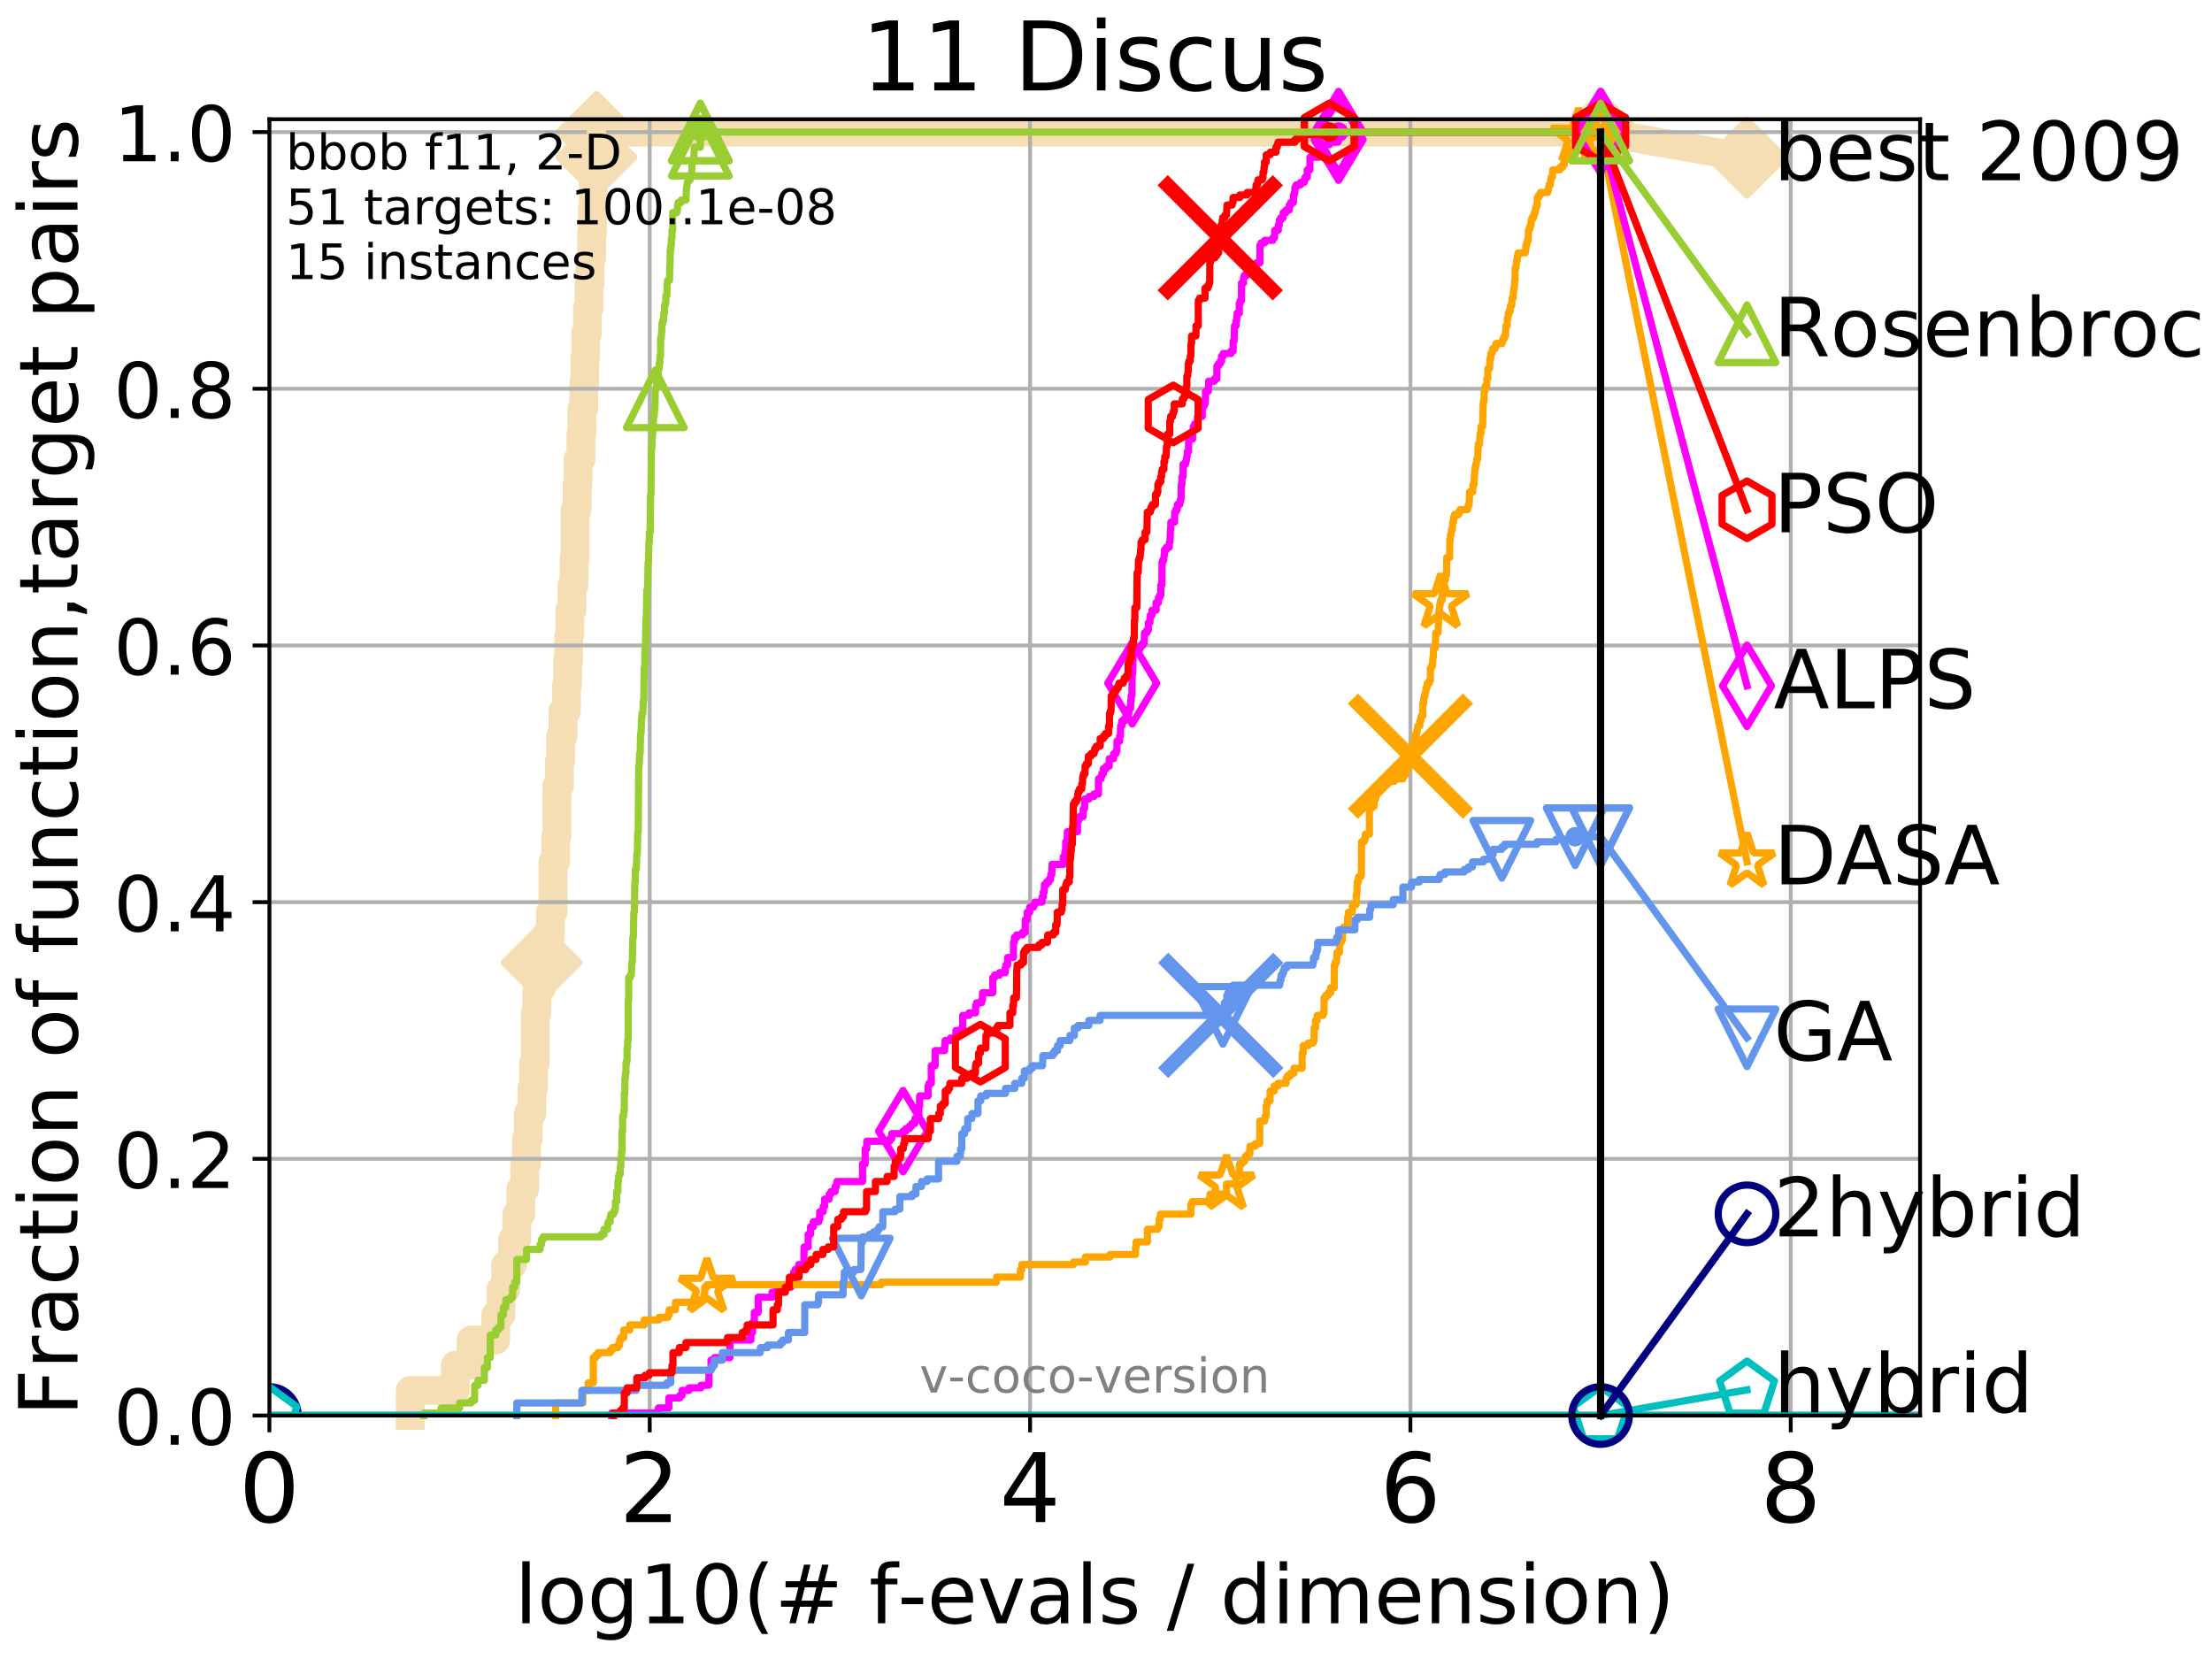 <?xml version="1.0" encoding="utf-8" standalone="no"?>
<!DOCTYPE svg PUBLIC "-//W3C//DTD SVG 1.1//EN"
  "http://www.w3.org/Graphics/SVG/1.1/DTD/svg11.dtd">
<!-- Created with matplotlib (http://matplotlib.org/) -->
<svg height="345.6pt" version="1.1" viewBox="0 0 460.8 345.6" width="460.8pt" xmlns="http://www.w3.org/2000/svg" xmlns:xlink="http://www.w3.org/1999/xlink">
 <defs>
  <style type="text/css">
*{stroke-linecap:butt;stroke-linejoin:round;}
  </style>
 </defs>
 <g id="figure_1">
  <g id="patch_1">
   <path d="M 0 345.6 
L 460.8 345.6 
L 460.8 0 
L 0 0 
z
" style="fill:#ffffff;"/>
  </g>
  <g id="axes_1">
   <g id="patch_2">
    <path d="M 56.12 294.88 
L 399.984 294.88 
L 399.984 24.84 
L 56.12 24.84 
z
" style="fill:#ffffff;"/>
   </g>
   <g id="line2d_1">
    <path d="M 85.45 294.88 
L 85.45 289.638 
L 94.853 289.638 
L 94.853 284.395 
L 98.14 284.395 
L 98.14 279.153 
L 103.276 279.153 
L 103.276 273.91 
L 104.351 273.91 
L 104.351 268.668 
L 105.364 268.668 
L 105.364 263.425 
L 106.779 263.425 
L 106.779 258.183 
L 107.661 258.183 
L 107.661 252.94 
L 108.501 252.94 
L 108.501 247.698 
L 109.301 247.698 
L 109.301 242.455 
L 109.688 242.455 
L 109.688 237.213 
L 110.066 237.213 
L 110.066 231.97 
L 110.798 231.97 
L 110.798 226.728 
L 111.153 226.728 
L 111.153 221.485 
L 111.5 221.485 
L 111.5 211 
L 111.841 211 
L 111.841 205.758 
L 112.824 205.758 
L 112.824 200.515 
L 113.45 200.515 
L 113.45 195.273 
L 114.637 195.273 
L 114.637 190.03 
L 115.201 190.03 
L 115.201 179.546 
L 115.748 179.546 
L 115.748 174.303 
L 116.014 174.303 
L 116.014 163.818 
L 116.536 163.818 
L 116.536 158.576 
L 116.791 158.576 
L 116.791 153.333 
L 117.289 153.333 
L 117.289 148.091 
L 118.011 148.091 
L 118.011 142.848 
L 118.245 142.848 
L 118.245 137.606 
L 118.476 137.606 
L 118.476 132.363 
L 118.704 132.363 
L 118.704 127.121 
L 119.151 127.121 
L 119.151 121.878 
L 119.587 121.878 
L 119.587 116.636 
L 119.8 116.636 
L 119.8 106.151 
L 120.22 106.151 
L 120.22 100.908 
L 120.426 100.908 
L 120.426 95.666 
L 121.03 95.666 
L 121.03 90.423 
L 121.226 90.423 
L 121.226 85.181 
L 121.613 85.181 
L 121.613 79.938 
L 121.803 79.938 
L 121.803 74.696 
L 121.991 74.696 
L 121.991 69.453 
L 122.361 69.453 
L 122.361 64.211 
L 122.723 64.211 
L 122.723 58.969 
L 122.902 58.969 
L 122.902 53.726 
L 123.253 53.726 
L 123.253 48.484 
L 123.426 48.484 
L 123.426 43.241 
L 123.597 43.241 
L 123.597 37.999 
L 123.767 37.999 
L 123.767 32.756 
L 124.265 32.756 
L 124.265 27.514 
L 333.43 27.514 
" style="fill:none;stroke:#f5deb3;stroke-linecap:square;stroke-width:6;"/>
   </g>
   <g id="line2d_2">
    <defs>
     <path d="M -0 7.778 
L 7.778 0 
L 0 -7.778 
L -7.778 -0 
z
" id="m5963be2983" style="stroke:#f5deb3;stroke-linejoin:miter;stroke-width:1.5;"/>
    </defs>
    <g>
     <use style="fill:#f5deb3;stroke:#f5deb3;stroke-linejoin:miter;stroke-width:1.5;" x="112.824" xlink:href="#m5963be2983" y="200.515"/>
     <use style="fill:#f5deb3;stroke:#f5deb3;stroke-linejoin:miter;stroke-width:1.5;" x="124.265" xlink:href="#m5963be2983" y="32.756"/>
     <use style="fill:#f5deb3;stroke:#f5deb3;stroke-linejoin:miter;stroke-width:1.5;" x="124.265" xlink:href="#m5963be2983" y="27.514"/>
     <use style="fill:#f5deb3;stroke:#f5deb3;stroke-linejoin:miter;stroke-width:1.5;" x="124.265" xlink:href="#m5963be2983" y="27.514"/>
     <use style="fill:#f5deb3;stroke:#f5deb3;stroke-linejoin:miter;stroke-width:1.5;" x="333.43" xlink:href="#m5963be2983" y="27.514"/>
    </g>
   </g>
   <g id="line2d_3">
    <path style="fill:none;stroke:#f5deb3;stroke-linecap:square;stroke-width:6;"/>
    <g/>
   </g>
   <g id="line2d_4">
    <path d="M 333.43 27.514 
L 363.934 32.861 
" style="fill:none;stroke:#f5deb3;stroke-linecap:square;stroke-width:6;"/>
    <g>
     <use style="fill:#f5deb3;stroke:#f5deb3;stroke-linejoin:miter;stroke-width:1.5;" x="333.43" xlink:href="#m5963be2983" y="27.514"/>
     <use style="fill:#f5deb3;stroke:#f5deb3;stroke-linejoin:miter;stroke-width:1.5;" x="363.934" xlink:href="#m5963be2983" y="32.861"/>
    </g>
   </g>
   <g id="matplotlib.axis_1">
    <g id="xtick_1">
     <g id="line2d_5">
      <path clip-path="url(#p51c68cdfce)" d="M 56.12 294.88 
L 56.12 24.84 
" style="fill:none;stroke:#b0b0b0;stroke-linecap:square;stroke-width:0.8;"/>
     </g>
     <g id="line2d_6">
      <defs>
       <path d="M 0 0 
L 0 3.5 
" id="m7c9aadc435" style="stroke:#000000;stroke-width:0.8;"/>
      </defs>
      <g>
       <use style="stroke:#000000;stroke-width:0.8;" x="56.12" xlink:href="#m7c9aadc435" y="294.88"/>
      </g>
     </g>
     <g id="text_1">
      <!-- 0 -->
      <defs>
       <path d="M 31.781 66.406 
Q 24.172 66.406 20.328 58.906 
Q 16.5 51.422 16.5 36.375 
Q 16.5 21.391 20.328 13.891 
Q 24.172 6.391 31.781 6.391 
Q 39.453 6.391 43.281 13.891 
Q 47.125 21.391 47.125 36.375 
Q 47.125 51.422 43.281 58.906 
Q 39.453 66.406 31.781 66.406 
z
M 31.781 74.219 
Q 44.047 74.219 50.516 64.516 
Q 56.984 54.828 56.984 36.375 
Q 56.984 17.969 50.516 8.266 
Q 44.047 -1.422 31.781 -1.422 
Q 19.531 -1.422 13.062 8.266 
Q 6.594 17.969 6.594 36.375 
Q 6.594 54.828 13.062 64.516 
Q 19.531 74.219 31.781 74.219 
z
" id="DejaVuSans-30"/>
      </defs>
      <g transform="translate(49.758 317.077)scale(0.2 -0.2)">
       <use xlink:href="#DejaVuSans-30"/>
      </g>
     </g>
    </g>
    <g id="xtick_2">
     <g id="line2d_7">
      <path clip-path="url(#p51c68cdfce)" d="M 135.351 294.88 
L 135.351 24.84 
" style="fill:none;stroke:#b0b0b0;stroke-linecap:square;stroke-width:0.8;"/>
     </g>
     <g id="line2d_8">
      <g>
       <use style="stroke:#000000;stroke-width:0.8;" x="135.351" xlink:href="#m7c9aadc435" y="294.88"/>
      </g>
     </g>
     <g id="text_2">
      <!-- 2 -->
      <defs>
       <path d="M 19.188 8.297 
L 53.609 8.297 
L 53.609 0 
L 7.328 0 
L 7.328 8.297 
Q 12.938 14.109 22.625 23.891 
Q 32.328 33.688 34.812 36.531 
Q 39.547 41.844 41.422 45.531 
Q 43.312 49.219 43.312 52.781 
Q 43.312 58.594 39.234 62.25 
Q 35.156 65.922 28.609 65.922 
Q 23.969 65.922 18.812 64.312 
Q 13.672 62.703 7.812 59.422 
L 7.812 69.391 
Q 13.766 71.781 18.938 73 
Q 24.125 74.219 28.422 74.219 
Q 39.75 74.219 46.484 68.547 
Q 53.219 62.891 53.219 53.422 
Q 53.219 48.922 51.531 44.891 
Q 49.859 40.875 45.406 35.406 
Q 44.188 33.984 37.641 27.219 
Q 31.109 20.453 19.188 8.297 
z
" id="DejaVuSans-32"/>
      </defs>
      <g transform="translate(128.989 317.077)scale(0.2 -0.2)">
       <use xlink:href="#DejaVuSans-32"/>
      </g>
     </g>
    </g>
    <g id="xtick_3">
     <g id="line2d_9">
      <path clip-path="url(#p51c68cdfce)" d="M 214.583 294.88 
L 214.583 24.84 
" style="fill:none;stroke:#b0b0b0;stroke-linecap:square;stroke-width:0.8;"/>
     </g>
     <g id="line2d_10">
      <g>
       <use style="stroke:#000000;stroke-width:0.8;" x="214.583" xlink:href="#m7c9aadc435" y="294.88"/>
      </g>
     </g>
     <g id="text_3">
      <!-- 4 -->
      <defs>
       <path d="M 37.797 64.312 
L 12.891 25.391 
L 37.797 25.391 
z
M 35.203 72.906 
L 47.609 72.906 
L 47.609 25.391 
L 58.016 25.391 
L 58.016 17.188 
L 47.609 17.188 
L 47.609 0 
L 37.797 0 
L 37.797 17.188 
L 4.891 17.188 
L 4.891 26.703 
z
" id="DejaVuSans-34"/>
      </defs>
      <g transform="translate(208.22 317.077)scale(0.2 -0.2)">
       <use xlink:href="#DejaVuSans-34"/>
      </g>
     </g>
    </g>
    <g id="xtick_4">
     <g id="line2d_11">
      <path clip-path="url(#p51c68cdfce)" d="M 293.814 294.88 
L 293.814 24.84 
" style="fill:none;stroke:#b0b0b0;stroke-linecap:square;stroke-width:0.8;"/>
     </g>
     <g id="line2d_12">
      <g>
       <use style="stroke:#000000;stroke-width:0.8;" x="293.814" xlink:href="#m7c9aadc435" y="294.88"/>
      </g>
     </g>
     <g id="text_4">
      <!-- 6 -->
      <defs>
       <path d="M 33.016 40.375 
Q 26.375 40.375 22.484 35.828 
Q 18.609 31.297 18.609 23.391 
Q 18.609 15.531 22.484 10.953 
Q 26.375 6.391 33.016 6.391 
Q 39.656 6.391 43.531 10.953 
Q 47.406 15.531 47.406 23.391 
Q 47.406 31.297 43.531 35.828 
Q 39.656 40.375 33.016 40.375 
z
M 52.594 71.297 
L 52.594 62.312 
Q 48.875 64.062 45.094 64.984 
Q 41.312 65.922 37.594 65.922 
Q 27.828 65.922 22.672 59.328 
Q 17.531 52.734 16.797 39.406 
Q 19.672 43.656 24.016 45.922 
Q 28.375 48.188 33.594 48.188 
Q 44.578 48.188 50.953 41.516 
Q 57.328 34.859 57.328 23.391 
Q 57.328 12.156 50.688 5.359 
Q 44.047 -1.422 33.016 -1.422 
Q 20.359 -1.422 13.672 8.266 
Q 6.984 17.969 6.984 36.375 
Q 6.984 53.656 15.188 63.938 
Q 23.391 74.219 37.203 74.219 
Q 40.922 74.219 44.703 73.484 
Q 48.484 72.75 52.594 71.297 
z
" id="DejaVuSans-36"/>
      </defs>
      <g transform="translate(287.452 317.077)scale(0.2 -0.2)">
       <use xlink:href="#DejaVuSans-36"/>
      </g>
     </g>
    </g>
    <g id="xtick_5">
     <g id="line2d_13">
      <path clip-path="url(#p51c68cdfce)" d="M 373.045 294.88 
L 373.045 24.84 
" style="fill:none;stroke:#b0b0b0;stroke-linecap:square;stroke-width:0.8;"/>
     </g>
     <g id="line2d_14">
      <g>
       <use style="stroke:#000000;stroke-width:0.8;" x="373.045" xlink:href="#m7c9aadc435" y="294.88"/>
      </g>
     </g>
     <g id="text_5">
      <!-- 8 -->
      <defs>
       <path d="M 31.781 34.625 
Q 24.75 34.625 20.719 30.859 
Q 16.703 27.094 16.703 20.516 
Q 16.703 13.922 20.719 10.156 
Q 24.75 6.391 31.781 6.391 
Q 38.812 6.391 42.859 10.172 
Q 46.922 13.969 46.922 20.516 
Q 46.922 27.094 42.891 30.859 
Q 38.875 34.625 31.781 34.625 
z
M 21.922 38.812 
Q 15.578 40.375 12.031 44.719 
Q 8.5 49.078 8.5 55.328 
Q 8.5 64.062 14.719 69.141 
Q 20.953 74.219 31.781 74.219 
Q 42.672 74.219 48.875 69.141 
Q 55.078 64.062 55.078 55.328 
Q 55.078 49.078 51.531 44.719 
Q 48 40.375 41.703 38.812 
Q 48.828 37.156 52.797 32.312 
Q 56.781 27.484 56.781 20.516 
Q 56.781 9.906 50.312 4.234 
Q 43.844 -1.422 31.781 -1.422 
Q 19.734 -1.422 13.25 4.234 
Q 6.781 9.906 6.781 20.516 
Q 6.781 27.484 10.781 32.312 
Q 14.797 37.156 21.922 38.812 
z
M 18.312 54.391 
Q 18.312 48.734 21.844 45.562 
Q 25.391 42.391 31.781 42.391 
Q 38.141 42.391 41.719 45.562 
Q 45.312 48.734 45.312 54.391 
Q 45.312 60.062 41.719 63.234 
Q 38.141 66.406 31.781 66.406 
Q 25.391 66.406 21.844 63.234 
Q 18.312 60.062 18.312 54.391 
z
" id="DejaVuSans-38"/>
      </defs>
      <g transform="translate(366.683 317.077)scale(0.2 -0.2)">
       <use xlink:href="#DejaVuSans-38"/>
      </g>
     </g>
    </g>
    <g id="text_6">
     <!-- log10(# f-evals / dimension) -->
     <defs>
      <path d="M 9.422 75.984 
L 18.406 75.984 
L 18.406 0 
L 9.422 0 
z
" id="DejaVuSans-6c"/>
      <path d="M 30.609 48.391 
Q 23.391 48.391 19.188 42.75 
Q 14.984 37.109 14.984 27.297 
Q 14.984 17.484 19.156 11.844 
Q 23.344 6.203 30.609 6.203 
Q 37.797 6.203 41.984 11.859 
Q 46.188 17.531 46.188 27.297 
Q 46.188 37.016 41.984 42.703 
Q 37.797 48.391 30.609 48.391 
z
M 30.609 56 
Q 42.328 56 49.016 48.375 
Q 55.719 40.766 55.719 27.297 
Q 55.719 13.875 49.016 6.219 
Q 42.328 -1.422 30.609 -1.422 
Q 18.844 -1.422 12.172 6.219 
Q 5.516 13.875 5.516 27.297 
Q 5.516 40.766 12.172 48.375 
Q 18.844 56 30.609 56 
z
" id="DejaVuSans-6f"/>
      <path d="M 45.406 27.984 
Q 45.406 37.75 41.375 43.109 
Q 37.359 48.484 30.078 48.484 
Q 22.859 48.484 18.828 43.109 
Q 14.797 37.75 14.797 27.984 
Q 14.797 18.266 18.828 12.891 
Q 22.859 7.516 30.078 7.516 
Q 37.359 7.516 41.375 12.891 
Q 45.406 18.266 45.406 27.984 
z
M 54.391 6.781 
Q 54.391 -7.172 48.188 -13.984 
Q 42 -20.797 29.203 -20.797 
Q 24.469 -20.797 20.266 -20.094 
Q 16.062 -19.391 12.109 -17.922 
L 12.109 -9.188 
Q 16.062 -11.328 19.922 -12.344 
Q 23.781 -13.375 27.781 -13.375 
Q 36.625 -13.375 41.016 -8.766 
Q 45.406 -4.156 45.406 5.172 
L 45.406 9.625 
Q 42.625 4.781 38.281 2.391 
Q 33.938 0 27.875 0 
Q 17.828 0 11.672 7.656 
Q 5.516 15.328 5.516 27.984 
Q 5.516 40.672 11.672 48.328 
Q 17.828 56 27.875 56 
Q 33.938 56 38.281 53.609 
Q 42.625 51.219 45.406 46.391 
L 45.406 54.688 
L 54.391 54.688 
z
" id="DejaVuSans-67"/>
      <path d="M 12.406 8.297 
L 28.516 8.297 
L 28.516 63.922 
L 10.984 60.406 
L 10.984 69.391 
L 28.422 72.906 
L 38.281 72.906 
L 38.281 8.297 
L 54.391 8.297 
L 54.391 0 
L 12.406 0 
z
" id="DejaVuSans-31"/>
      <path d="M 31 75.875 
Q 24.469 64.656 21.281 53.656 
Q 18.109 42.672 18.109 31.391 
Q 18.109 20.125 21.312 9.062 
Q 24.516 -2 31 -13.188 
L 23.188 -13.188 
Q 15.875 -1.703 12.234 9.375 
Q 8.594 20.453 8.594 31.391 
Q 8.594 42.281 12.203 53.312 
Q 15.828 64.359 23.188 75.875 
z
" id="DejaVuSans-28"/>
      <path d="M 51.125 44 
L 36.922 44 
L 32.812 27.688 
L 47.125 27.688 
z
M 43.797 71.781 
L 38.719 51.516 
L 52.984 51.516 
L 58.109 71.781 
L 65.922 71.781 
L 60.891 51.516 
L 76.125 51.516 
L 76.125 44 
L 58.984 44 
L 54.984 27.688 
L 70.516 27.688 
L 70.516 20.219 
L 53.078 20.219 
L 48 0 
L 40.188 0 
L 45.219 20.219 
L 30.906 20.219 
L 25.875 0 
L 18.016 0 
L 23.094 20.219 
L 7.719 20.219 
L 7.719 27.688 
L 24.906 27.688 
L 29 44 
L 13.281 44 
L 13.281 51.516 
L 30.906 51.516 
L 35.891 71.781 
z
" id="DejaVuSans-23"/>
      <path id="DejaVuSans-20"/>
      <path d="M 37.109 75.984 
L 37.109 68.5 
L 28.516 68.5 
Q 23.688 68.5 21.797 66.547 
Q 19.922 64.594 19.922 59.516 
L 19.922 54.688 
L 34.719 54.688 
L 34.719 47.703 
L 19.922 47.703 
L 19.922 0 
L 10.891 0 
L 10.891 47.703 
L 2.297 47.703 
L 2.297 54.688 
L 10.891 54.688 
L 10.891 58.5 
Q 10.891 67.625 15.141 71.797 
Q 19.391 75.984 28.609 75.984 
z
" id="DejaVuSans-66"/>
      <path d="M 4.891 31.391 
L 31.203 31.391 
L 31.203 23.391 
L 4.891 23.391 
z
" id="DejaVuSans-2d"/>
      <path d="M 56.203 29.594 
L 56.203 25.203 
L 14.891 25.203 
Q 15.484 15.922 20.484 11.062 
Q 25.484 6.203 34.422 6.203 
Q 39.594 6.203 44.453 7.469 
Q 49.312 8.734 54.109 11.281 
L 54.109 2.781 
Q 49.266 0.734 44.188 -0.344 
Q 39.109 -1.422 33.891 -1.422 
Q 20.797 -1.422 13.156 6.188 
Q 5.516 13.812 5.516 26.812 
Q 5.516 40.234 12.766 48.109 
Q 20.016 56 32.328 56 
Q 43.359 56 49.781 48.891 
Q 56.203 41.797 56.203 29.594 
z
M 47.219 32.234 
Q 47.125 39.594 43.094 43.984 
Q 39.062 48.391 32.422 48.391 
Q 24.906 48.391 20.391 44.141 
Q 15.875 39.891 15.188 32.172 
z
" id="DejaVuSans-65"/>
      <path d="M 2.984 54.688 
L 12.5 54.688 
L 29.594 8.797 
L 46.688 54.688 
L 56.203 54.688 
L 35.688 0 
L 23.484 0 
z
" id="DejaVuSans-76"/>
      <path d="M 34.281 27.484 
Q 23.391 27.484 19.188 25 
Q 14.984 22.516 14.984 16.5 
Q 14.984 11.719 18.141 8.906 
Q 21.297 6.109 26.703 6.109 
Q 34.188 6.109 38.703 11.406 
Q 43.219 16.703 43.219 25.484 
L 43.219 27.484 
z
M 52.203 31.203 
L 52.203 0 
L 43.219 0 
L 43.219 8.297 
Q 40.141 3.328 35.547 0.953 
Q 30.953 -1.422 24.312 -1.422 
Q 15.922 -1.422 10.953 3.297 
Q 6 8.016 6 15.922 
Q 6 25.141 12.172 29.828 
Q 18.359 34.516 30.609 34.516 
L 43.219 34.516 
L 43.219 35.406 
Q 43.219 41.609 39.141 45 
Q 35.062 48.391 27.688 48.391 
Q 23 48.391 18.547 47.266 
Q 14.109 46.141 10.016 43.891 
L 10.016 52.203 
Q 14.938 54.109 19.578 55.047 
Q 24.219 56 28.609 56 
Q 40.484 56 46.344 49.844 
Q 52.203 43.703 52.203 31.203 
z
" id="DejaVuSans-61"/>
      <path d="M 44.281 53.078 
L 44.281 44.578 
Q 40.484 46.531 36.375 47.5 
Q 32.281 48.484 27.875 48.484 
Q 21.188 48.484 17.844 46.438 
Q 14.5 44.391 14.5 40.281 
Q 14.5 37.156 16.891 35.375 
Q 19.281 33.594 26.516 31.984 
L 29.594 31.297 
Q 39.156 29.25 43.188 25.516 
Q 47.219 21.781 47.219 15.094 
Q 47.219 7.469 41.188 3.016 
Q 35.156 -1.422 24.609 -1.422 
Q 20.219 -1.422 15.453 -0.562 
Q 10.688 0.297 5.422 2 
L 5.422 11.281 
Q 10.406 8.688 15.234 7.391 
Q 20.062 6.109 24.812 6.109 
Q 31.156 6.109 34.562 8.281 
Q 37.984 10.453 37.984 14.406 
Q 37.984 18.062 35.516 20.016 
Q 33.062 21.969 24.703 23.781 
L 21.578 24.516 
Q 13.234 26.266 9.516 29.906 
Q 5.812 33.547 5.812 39.891 
Q 5.812 47.609 11.281 51.797 
Q 16.75 56 26.812 56 
Q 31.781 56 36.172 55.266 
Q 40.578 54.547 44.281 53.078 
z
" id="DejaVuSans-73"/>
      <path d="M 25.391 72.906 
L 33.688 72.906 
L 8.297 -9.281 
L 0 -9.281 
z
" id="DejaVuSans-2f"/>
      <path d="M 45.406 46.391 
L 45.406 75.984 
L 54.391 75.984 
L 54.391 0 
L 45.406 0 
L 45.406 8.203 
Q 42.578 3.328 38.25 0.953 
Q 33.938 -1.422 27.875 -1.422 
Q 17.969 -1.422 11.734 6.484 
Q 5.516 14.406 5.516 27.297 
Q 5.516 40.188 11.734 48.094 
Q 17.969 56 27.875 56 
Q 33.938 56 38.25 53.625 
Q 42.578 51.266 45.406 46.391 
z
M 14.797 27.297 
Q 14.797 17.391 18.875 11.75 
Q 22.953 6.109 30.078 6.109 
Q 37.203 6.109 41.297 11.75 
Q 45.406 17.391 45.406 27.297 
Q 45.406 37.203 41.297 42.844 
Q 37.203 48.484 30.078 48.484 
Q 22.953 48.484 18.875 42.844 
Q 14.797 37.203 14.797 27.297 
z
" id="DejaVuSans-64"/>
      <path d="M 9.422 54.688 
L 18.406 54.688 
L 18.406 0 
L 9.422 0 
z
M 9.422 75.984 
L 18.406 75.984 
L 18.406 64.594 
L 9.422 64.594 
z
" id="DejaVuSans-69"/>
      <path d="M 52 44.188 
Q 55.375 50.25 60.062 53.125 
Q 64.75 56 71.094 56 
Q 79.641 56 84.281 50.016 
Q 88.922 44.047 88.922 33.016 
L 88.922 0 
L 79.891 0 
L 79.891 32.719 
Q 79.891 40.578 77.094 44.375 
Q 74.312 48.188 68.609 48.188 
Q 61.625 48.188 57.562 43.547 
Q 53.516 38.922 53.516 30.906 
L 53.516 0 
L 44.484 0 
L 44.484 32.719 
Q 44.484 40.625 41.703 44.406 
Q 38.922 48.188 33.109 48.188 
Q 26.219 48.188 22.156 43.531 
Q 18.109 38.875 18.109 30.906 
L 18.109 0 
L 9.078 0 
L 9.078 54.688 
L 18.109 54.688 
L 18.109 46.188 
Q 21.188 51.219 25.484 53.609 
Q 29.781 56 35.688 56 
Q 41.656 56 45.828 52.969 
Q 50 49.953 52 44.188 
z
" id="DejaVuSans-6d"/>
      <path d="M 54.891 33.016 
L 54.891 0 
L 45.906 0 
L 45.906 32.719 
Q 45.906 40.484 42.875 44.328 
Q 39.844 48.188 33.797 48.188 
Q 26.516 48.188 22.312 43.547 
Q 18.109 38.922 18.109 30.906 
L 18.109 0 
L 9.078 0 
L 9.078 54.688 
L 18.109 54.688 
L 18.109 46.188 
Q 21.344 51.125 25.703 53.562 
Q 30.078 56 35.797 56 
Q 45.219 56 50.047 50.172 
Q 54.891 44.344 54.891 33.016 
z
" id="DejaVuSans-6e"/>
      <path d="M 8.016 75.875 
L 15.828 75.875 
Q 23.141 64.359 26.781 53.312 
Q 30.422 42.281 30.422 31.391 
Q 30.422 20.453 26.781 9.375 
Q 23.141 -1.703 15.828 -13.188 
L 8.016 -13.188 
Q 14.5 -2 17.703 9.062 
Q 20.906 20.125 20.906 31.391 
Q 20.906 42.672 17.703 53.656 
Q 14.5 64.656 8.016 75.875 
z
" id="DejaVuSans-29"/>
     </defs>
     <g transform="translate(107.211 338.154)scale(0.17 -0.17)">
      <use xlink:href="#DejaVuSans-6c"/>
      <use x="27.783" xlink:href="#DejaVuSans-6f"/>
      <use x="88.965" xlink:href="#DejaVuSans-67"/>
      <use x="152.441" xlink:href="#DejaVuSans-31"/>
      <use x="216.064" xlink:href="#DejaVuSans-30"/>
      <use x="279.688" xlink:href="#DejaVuSans-28"/>
      <use x="318.701" xlink:href="#DejaVuSans-23"/>
      <use x="402.49" xlink:href="#DejaVuSans-20"/>
      <use x="434.277" xlink:href="#DejaVuSans-66"/>
      <use x="469.404" xlink:href="#DejaVuSans-2d"/>
      <use x="505.488" xlink:href="#DejaVuSans-65"/>
      <use x="567.012" xlink:href="#DejaVuSans-76"/>
      <use x="626.191" xlink:href="#DejaVuSans-61"/>
      <use x="687.471" xlink:href="#DejaVuSans-6c"/>
      <use x="715.254" xlink:href="#DejaVuSans-73"/>
      <use x="767.354" xlink:href="#DejaVuSans-20"/>
      <use x="799.141" xlink:href="#DejaVuSans-2f"/>
      <use x="832.832" xlink:href="#DejaVuSans-20"/>
      <use x="864.619" xlink:href="#DejaVuSans-64"/>
      <use x="928.096" xlink:href="#DejaVuSans-69"/>
      <use x="955.879" xlink:href="#DejaVuSans-6d"/>
      <use x="1053.291" xlink:href="#DejaVuSans-65"/>
      <use x="1114.814" xlink:href="#DejaVuSans-6e"/>
      <use x="1178.193" xlink:href="#DejaVuSans-73"/>
      <use x="1230.293" xlink:href="#DejaVuSans-69"/>
      <use x="1258.076" xlink:href="#DejaVuSans-6f"/>
      <use x="1319.258" xlink:href="#DejaVuSans-6e"/>
      <use x="1382.637" xlink:href="#DejaVuSans-29"/>
     </g>
    </g>
   </g>
   <g id="matplotlib.axis_2">
    <g id="ytick_1">
     <g id="line2d_15">
      <path clip-path="url(#p51c68cdfce)" d="M 56.12 294.88 
L 399.984 294.88 
" style="fill:none;stroke:#b0b0b0;stroke-linecap:square;stroke-width:0.8;"/>
     </g>
     <g id="line2d_16">
      <defs>
       <path d="M 0 0 
L -3.5 0 
" id="me9fb0bcd7f" style="stroke:#000000;stroke-width:0.8;"/>
      </defs>
      <g>
       <use style="stroke:#000000;stroke-width:0.8;" x="56.12" xlink:href="#me9fb0bcd7f" y="294.88"/>
      </g>
     </g>
     <g id="text_7">
      <!-- 0.0 -->
      <defs>
       <path d="M 10.688 12.406 
L 21 12.406 
L 21 0 
L 10.688 0 
z
" id="DejaVuSans-2e"/>
      </defs>
      <g transform="translate(23.675 300.959)scale(0.16 -0.16)">
       <use xlink:href="#DejaVuSans-30"/>
       <use x="63.623" xlink:href="#DejaVuSans-2e"/>
       <use x="95.41" xlink:href="#DejaVuSans-30"/>
      </g>
     </g>
    </g>
    <g id="ytick_2">
     <g id="line2d_17">
      <path clip-path="url(#p51c68cdfce)" d="M 56.12 241.407 
L 399.984 241.407 
" style="fill:none;stroke:#b0b0b0;stroke-linecap:square;stroke-width:0.8;"/>
     </g>
     <g id="line2d_18">
      <g>
       <use style="stroke:#000000;stroke-width:0.8;" x="56.12" xlink:href="#me9fb0bcd7f" y="241.407"/>
      </g>
     </g>
     <g id="text_8">
      <!-- 0.2 -->
      <g transform="translate(23.675 247.485)scale(0.16 -0.16)">
       <use xlink:href="#DejaVuSans-30"/>
       <use x="63.623" xlink:href="#DejaVuSans-2e"/>
       <use x="95.41" xlink:href="#DejaVuSans-32"/>
      </g>
     </g>
    </g>
    <g id="ytick_3">
     <g id="line2d_19">
      <path clip-path="url(#p51c68cdfce)" d="M 56.12 187.933 
L 399.984 187.933 
" style="fill:none;stroke:#b0b0b0;stroke-linecap:square;stroke-width:0.8;"/>
     </g>
     <g id="line2d_20">
      <g>
       <use style="stroke:#000000;stroke-width:0.8;" x="56.12" xlink:href="#me9fb0bcd7f" y="187.933"/>
      </g>
     </g>
     <g id="text_9">
      <!-- 0.4 -->
      <g transform="translate(23.675 194.012)scale(0.16 -0.16)">
       <use xlink:href="#DejaVuSans-30"/>
       <use x="63.623" xlink:href="#DejaVuSans-2e"/>
       <use x="95.41" xlink:href="#DejaVuSans-34"/>
      </g>
     </g>
    </g>
    <g id="ytick_4">
     <g id="line2d_21">
      <path clip-path="url(#p51c68cdfce)" d="M 56.12 134.46 
L 399.984 134.46 
" style="fill:none;stroke:#b0b0b0;stroke-linecap:square;stroke-width:0.8;"/>
     </g>
     <g id="line2d_22">
      <g>
       <use style="stroke:#000000;stroke-width:0.8;" x="56.12" xlink:href="#me9fb0bcd7f" y="134.46"/>
      </g>
     </g>
     <g id="text_10">
      <!-- 0.6 -->
      <g transform="translate(23.675 140.539)scale(0.16 -0.16)">
       <use xlink:href="#DejaVuSans-30"/>
       <use x="63.623" xlink:href="#DejaVuSans-2e"/>
       <use x="95.41" xlink:href="#DejaVuSans-36"/>
      </g>
     </g>
    </g>
    <g id="ytick_5">
     <g id="line2d_23">
      <path clip-path="url(#p51c68cdfce)" d="M 56.12 80.987 
L 399.984 80.987 
" style="fill:none;stroke:#b0b0b0;stroke-linecap:square;stroke-width:0.8;"/>
     </g>
     <g id="line2d_24">
      <g>
       <use style="stroke:#000000;stroke-width:0.8;" x="56.12" xlink:href="#me9fb0bcd7f" y="80.987"/>
      </g>
     </g>
     <g id="text_11">
      <!-- 0.8 -->
      <g transform="translate(23.675 87.066)scale(0.16 -0.16)">
       <use xlink:href="#DejaVuSans-30"/>
       <use x="63.623" xlink:href="#DejaVuSans-2e"/>
       <use x="95.41" xlink:href="#DejaVuSans-38"/>
      </g>
     </g>
    </g>
    <g id="ytick_6">
     <g id="line2d_25">
      <path clip-path="url(#p51c68cdfce)" d="M 56.12 27.514 
L 399.984 27.514 
" style="fill:none;stroke:#b0b0b0;stroke-linecap:square;stroke-width:0.8;"/>
     </g>
     <g id="line2d_26">
      <g>
       <use style="stroke:#000000;stroke-width:0.8;" x="56.12" xlink:href="#me9fb0bcd7f" y="27.514"/>
      </g>
     </g>
     <g id="text_12">
      <!-- 1.0 -->
      <g transform="translate(23.675 33.592)scale(0.16 -0.16)">
       <use xlink:href="#DejaVuSans-31"/>
       <use x="63.623" xlink:href="#DejaVuSans-2e"/>
       <use x="95.41" xlink:href="#DejaVuSans-30"/>
      </g>
     </g>
    </g>
    <g id="text_13">
     <!-- Fraction of function,target pairs -->
     <defs>
      <path d="M 9.812 72.906 
L 51.703 72.906 
L 51.703 64.594 
L 19.672 64.594 
L 19.672 43.109 
L 48.578 43.109 
L 48.578 34.812 
L 19.672 34.812 
L 19.672 0 
L 9.812 0 
z
" id="DejaVuSans-46"/>
      <path d="M 41.109 46.297 
Q 39.594 47.172 37.812 47.578 
Q 36.031 48 33.891 48 
Q 26.266 48 22.188 43.047 
Q 18.109 38.094 18.109 28.812 
L 18.109 0 
L 9.078 0 
L 9.078 54.688 
L 18.109 54.688 
L 18.109 46.188 
Q 20.953 51.172 25.484 53.578 
Q 30.031 56 36.531 56 
Q 37.453 56 38.578 55.875 
Q 39.703 55.766 41.062 55.516 
z
" id="DejaVuSans-72"/>
      <path d="M 48.781 52.594 
L 48.781 44.188 
Q 44.969 46.297 41.141 47.344 
Q 37.312 48.391 33.406 48.391 
Q 24.656 48.391 19.812 42.844 
Q 14.984 37.312 14.984 27.297 
Q 14.984 17.281 19.812 11.734 
Q 24.656 6.203 33.406 6.203 
Q 37.312 6.203 41.141 7.25 
Q 44.969 8.297 48.781 10.406 
L 48.781 2.094 
Q 45.016 0.344 40.984 -0.531 
Q 36.969 -1.422 32.422 -1.422 
Q 20.062 -1.422 12.781 6.344 
Q 5.516 14.109 5.516 27.297 
Q 5.516 40.672 12.859 48.328 
Q 20.219 56 33.016 56 
Q 37.156 56 41.109 55.141 
Q 45.062 54.297 48.781 52.594 
z
" id="DejaVuSans-63"/>
      <path d="M 18.312 70.219 
L 18.312 54.688 
L 36.812 54.688 
L 36.812 47.703 
L 18.312 47.703 
L 18.312 18.016 
Q 18.312 11.328 20.141 9.422 
Q 21.969 7.516 27.594 7.516 
L 36.812 7.516 
L 36.812 0 
L 27.594 0 
Q 17.188 0 13.234 3.875 
Q 9.281 7.766 9.281 18.016 
L 9.281 47.703 
L 2.688 47.703 
L 2.688 54.688 
L 9.281 54.688 
L 9.281 70.219 
z
" id="DejaVuSans-74"/>
      <path d="M 8.5 21.578 
L 8.5 54.688 
L 17.484 54.688 
L 17.484 21.922 
Q 17.484 14.156 20.5 10.266 
Q 23.531 6.391 29.594 6.391 
Q 36.859 6.391 41.078 11.031 
Q 45.312 15.672 45.312 23.688 
L 45.312 54.688 
L 54.297 54.688 
L 54.297 0 
L 45.312 0 
L 45.312 8.406 
Q 42.047 3.422 37.719 1 
Q 33.406 -1.422 27.688 -1.422 
Q 18.266 -1.422 13.375 4.438 
Q 8.5 10.297 8.5 21.578 
z
M 31.109 56 
z
" id="DejaVuSans-75"/>
      <path d="M 11.719 12.406 
L 22.016 12.406 
L 22.016 4 
L 14.016 -11.625 
L 7.719 -11.625 
L 11.719 4 
z
" id="DejaVuSans-2c"/>
      <path d="M 18.109 8.203 
L 18.109 -20.797 
L 9.078 -20.797 
L 9.078 54.688 
L 18.109 54.688 
L 18.109 46.391 
Q 20.953 51.266 25.266 53.625 
Q 29.594 56 35.594 56 
Q 45.562 56 51.781 48.094 
Q 58.016 40.188 58.016 27.297 
Q 58.016 14.406 51.781 6.484 
Q 45.562 -1.422 35.594 -1.422 
Q 29.594 -1.422 25.266 0.953 
Q 20.953 3.328 18.109 8.203 
z
M 48.688 27.297 
Q 48.688 37.203 44.609 42.844 
Q 40.531 48.484 33.406 48.484 
Q 26.266 48.484 22.188 42.844 
Q 18.109 37.203 18.109 27.297 
Q 18.109 17.391 22.188 11.75 
Q 26.266 6.109 33.406 6.109 
Q 40.531 6.109 44.609 11.75 
Q 48.688 17.391 48.688 27.297 
z
" id="DejaVuSans-70"/>
     </defs>
     <g transform="translate(16.14 294.999)rotate(-90)scale(0.17 -0.17)">
      <use xlink:href="#DejaVuSans-46"/>
      <use x="57.41" xlink:href="#DejaVuSans-72"/>
      <use x="98.523" xlink:href="#DejaVuSans-61"/>
      <use x="159.803" xlink:href="#DejaVuSans-63"/>
      <use x="214.783" xlink:href="#DejaVuSans-74"/>
      <use x="253.992" xlink:href="#DejaVuSans-69"/>
      <use x="281.775" xlink:href="#DejaVuSans-6f"/>
      <use x="342.957" xlink:href="#DejaVuSans-6e"/>
      <use x="406.336" xlink:href="#DejaVuSans-20"/>
      <use x="438.123" xlink:href="#DejaVuSans-6f"/>
      <use x="499.305" xlink:href="#DejaVuSans-66"/>
      <use x="534.51" xlink:href="#DejaVuSans-20"/>
      <use x="566.297" xlink:href="#DejaVuSans-66"/>
      <use x="601.502" xlink:href="#DejaVuSans-75"/>
      <use x="664.881" xlink:href="#DejaVuSans-6e"/>
      <use x="728.26" xlink:href="#DejaVuSans-63"/>
      <use x="783.24" xlink:href="#DejaVuSans-74"/>
      <use x="822.449" xlink:href="#DejaVuSans-69"/>
      <use x="850.232" xlink:href="#DejaVuSans-6f"/>
      <use x="911.414" xlink:href="#DejaVuSans-6e"/>
      <use x="974.793" xlink:href="#DejaVuSans-2c"/>
      <use x="1006.58" xlink:href="#DejaVuSans-74"/>
      <use x="1045.789" xlink:href="#DejaVuSans-61"/>
      <use x="1107.068" xlink:href="#DejaVuSans-72"/>
      <use x="1148.166" xlink:href="#DejaVuSans-67"/>
      <use x="1211.643" xlink:href="#DejaVuSans-65"/>
      <use x="1273.166" xlink:href="#DejaVuSans-74"/>
      <use x="1312.375" xlink:href="#DejaVuSans-20"/>
      <use x="1344.162" xlink:href="#DejaVuSans-70"/>
      <use x="1407.639" xlink:href="#DejaVuSans-61"/>
      <use x="1468.918" xlink:href="#DejaVuSans-69"/>
      <use x="1496.701" xlink:href="#DejaVuSans-72"/>
      <use x="1537.814" xlink:href="#DejaVuSans-73"/>
     </g>
    </g>
   </g>
   <g id="line2d_27">
    <defs>
     <path d="M 0 1.5 
C 0.398 1.5 0.779 1.342 1.061 1.061 
C 1.342 0.779 1.5 0.398 1.5 0 
C 1.5 -0.398 1.342 -0.779 1.061 -1.061 
C 0.779 -1.342 0.398 -1.5 0 -1.5 
C -0.398 -1.5 -0.779 -1.342 -1.061 -1.061 
C -1.342 -0.779 -1.5 -0.398 -1.5 0 
C -1.5 0.398 -1.342 0.779 -1.061 1.061 
C -0.779 1.342 -0.398 1.5 0 1.5 
z
" id="m7afc23c661" style="stroke:#f5deb3;"/>
    </defs>
    <g>
     <use style="fill:#f5deb3;stroke:#f5deb3;" x="124.265" xlink:href="#m7afc23c661" y="27.514"/>
     <use style="fill:#f5deb3;stroke:#f5deb3;" x="124.265" xlink:href="#m7afc23c661" y="27.514"/>
    </g>
   </g>
   <g id="line2d_28">
    <path clip-path="url(#p51c68cdfce)" d="M 56.12 294.88 
L 56.12 294.88 
L 56.12 294.88 
L 56.12 294.88 
L 399.984 294.88 
" style="fill:none;stroke:#000080;stroke-linecap:square;stroke-width:1.5;"/>
   </g>
   <g id="line2d_29">
    <defs>
     <path d="M 0 6 
C 1.591 6 3.117 5.368 4.243 4.243 
C 5.368 3.117 6 1.591 6 0 
C 6 -1.591 5.368 -3.117 4.243 -4.243 
C 3.117 -5.368 1.591 -6 0 -6 
C -1.591 -6 -3.117 -5.368 -4.243 -4.243 
C -5.368 -3.117 -6 -1.591 -6 0 
C -6 1.591 -5.368 3.117 -4.243 4.243 
C -3.117 5.368 -1.591 6 0 6 
z
" id="mb380a82acc" style="stroke:#000080;stroke-width:1.5;"/>
    </defs>
    <g clip-path="url(#p51c68cdfce)">
     <use style="fill-opacity:0;stroke:#000080;stroke-width:1.5;" x="56.12" xlink:href="#mb380a82acc" y="294.88"/>
    </g>
   </g>
   <g id="line2d_30">
    <path clip-path="url(#p51c68cdfce)" style="fill:none;stroke:#000080;stroke-linecap:square;stroke-width:1.5;"/>
    <g clip-path="url(#p51c68cdfce)">
     <use style="fill-opacity:0;stroke:#000080;stroke-width:1.5;" x="-1" xlink:href="#mb380a82acc" y="562.246"/>
     <use style="fill-opacity:0;stroke:#000080;stroke-width:1.5;" x="399.984" xlink:href="#mb380a82acc" y="562.246"/>
    </g>
   </g>
   <g id="line2d_31">
    <defs>
     <path d="M 0 1.5 
C 0.398 1.5 0.779 1.342 1.061 1.061 
C 1.342 0.779 1.5 0.398 1.5 0 
C 1.5 -0.398 1.342 -0.779 1.061 -1.061 
C 0.779 -1.342 0.398 -1.5 0 -1.5 
C -0.398 -1.5 -0.779 -1.342 -1.061 -1.061 
C -1.342 -0.779 -1.5 -0.398 -1.5 0 
C -1.5 0.398 -1.342 0.779 -1.061 1.061 
C -0.779 1.342 -0.398 1.5 0 1.5 
z
" id="mbfd2991061" style="stroke:#ff00ff;"/>
    </defs>
    <g>
     <use style="fill:#ff00ff;stroke:#ff00ff;" x="278.86" xlink:href="#mbfd2991061" y="27.514"/>
     <use style="fill:#ff00ff;stroke:#ff00ff;" x="278.86" xlink:href="#mbfd2991061" y="27.514"/>
    </g>
   </g>
   <g id="line2d_32">
    <path d="M 127.402 294.88 
L 127.402 294.356 
L 136.991 294.356 
L 136.991 293.832 
L 137.147 293.832 
L 137.147 293.307 
L 139.328 293.307 
L 139.328 291.21 
L 141.625 291.21 
L 141.625 290.686 
L 142.096 290.686 
L 142.096 289.638 
L 143.545 289.638 
L 143.545 289.113 
L 146.028 289.113 
L 146.028 288.589 
L 147.66 288.589 
L 147.702 285.444 
L 148.116 285.444 
L 148.116 283.347 
L 148.838 283.347 
L 148.838 282.822 
L 152.053 282.822 
L 152.053 279.153 
L 156.432 279.153 
L 156.432 277.58 
L 156.757 277.58 
L 156.757 275.483 
L 157.149 275.483 
L 157.149 273.386 
L 157.954 273.386 
L 157.954 270.24 
L 160.842 270.24 
L 160.842 269.192 
L 161.811 269.192 
L 161.811 268.668 
L 163.667 268.668 
L 163.667 268.143 
L 164.775 268.143 
L 164.775 267.619 
L 165.068 267.619 
L 165.068 266.571 
L 165.341 266.571 
L 165.341 264.998 
L 165.654 264.998 
L 165.654 264.474 
L 166.293 264.474 
L 166.378 263.425 
L 167.463 263.425 
L 167.502 259.755 
L 168.357 259.755 
L 168.357 257.134 
L 168.855 257.134 
L 168.855 255.561 
L 169.41 255.561 
L 169.41 254.513 
L 170.582 254.513 
L 170.582 253.989 
L 170.769 253.989 
L 170.769 252.416 
L 171.49 252.416 
L 171.49 251.367 
L 171.761 251.367 
L 171.761 249.795 
L 172.738 249.795 
L 172.738 248.746 
L 173.106 248.746 
L 173.106 248.222 
L 173.976 248.222 
L 173.976 247.173 
L 174.247 247.173 
L 174.336 246.125 
L 179.691 246.125 
L 179.691 242.455 
L 180.232 242.455 
L 180.232 239.31 
L 180.564 239.31 
L 180.564 237.737 
L 185.35 237.737 
L 185.35 237.213 
L 185.759 237.213 
L 185.759 236.164 
L 188.121 236.164 
L 188.121 235.64 
L 188.696 235.64 
L 188.696 235.116 
L 189.465 235.116 
L 189.465 234.592 
L 189.936 234.592 
L 189.936 234.067 
L 190.559 234.067 
L 190.6 233.019 
L 191.42 233.019 
L 191.42 230.398 
L 191.574 230.398 
L 191.574 228.301 
L 193.333 228.301 
L 193.333 226.204 
L 193.515 226.204 
L 193.515 225.679 
L 194.003 225.679 
L 194.003 222.01 
L 194.806 222.01 
L 194.806 218.864 
L 196.774 218.864 
L 196.883 216.767 
L 198.001 216.767 
L 198.001 216.243 
L 199.131 216.243 
L 199.14 214.67 
L 200.32 214.67 
L 200.32 214.146 
L 200.553 214.146 
L 200.553 211.525 
L 201.854 211.525 
L 201.854 211 
L 203.236 211 
L 203.236 209.428 
L 203.442 209.428 
L 203.442 208.903 
L 204.476 208.903 
L 204.476 208.379 
L 204.671 208.379 
L 204.671 206.806 
L 206.815 206.806 
L 206.815 203.661 
L 207.19 203.661 
L 207.19 203.137 
L 208.211 203.137 
L 208.211 202.612 
L 209.414 202.612 
L 209.414 201.564 
L 209.533 201.564 
L 209.533 201.04 
L 209.903 201.04 
L 209.903 199.467 
L 211.115 199.467 
L 211.127 196.321 
L 211.297 196.321 
L 211.322 195.273 
L 211.802 195.273 
L 211.802 194.749 
L 212.999 194.749 
L 212.999 194.224 
L 213.576 194.224 
L 213.576 191.603 
L 213.973 191.603 
L 213.973 190.03 
L 214.509 190.03 
L 214.509 188.982 
L 215.297 188.982 
L 215.297 188.458 
L 215.575 188.458 
L 215.575 187.933 
L 217.069 187.933 
L 217.069 186.885 
L 217.329 186.885 
L 217.329 185.836 
L 217.528 185.836 
L 217.569 184.264 
L 218.018 184.264 
L 218.018 183.739 
L 218.518 183.739 
L 218.518 183.215 
L 218.851 183.215 
L 218.898 182.167 
L 219.111 182.167 
L 219.16 180.07 
L 221.489 180.07 
L 221.489 178.497 
L 221.834 178.497 
L 221.834 177.449 
L 221.973 177.449 
L 222.016 175.352 
L 222.313 175.352 
L 222.343 173.255 
L 224.464 173.255 
L 224.464 171.158 
L 224.612 171.158 
L 224.612 170.633 
L 224.88 170.633 
L 224.88 170.109 
L 225.635 170.109 
L 225.635 168.536 
L 225.915 168.536 
L 225.981 166.439 
L 226.875 166.439 
L 226.875 165.915 
L 227.901 165.915 
L 227.901 165.391 
L 228.833 165.391 
L 228.833 162.245 
L 229.383 162.245 
L 229.383 161.721 
L 229.507 161.721 
L 229.507 161.197 
L 229.842 161.197 
L 229.842 160.148 
L 230.433 160.148 
L 230.433 159.624 
L 231.065 159.624 
L 231.065 158.051 
L 231.998 158.051 
L 231.998 157.003 
L 232.482 157.003 
L 232.482 156.479 
L 232.681 156.479 
L 232.681 154.382 
L 233.251 154.382 
L 233.251 153.333 
L 233.401 153.333 
L 233.443 151.236 
L 233.701 151.236 
L 233.701 150.188 
L 234.244 150.188 
L 234.244 149.663 
L 234.819 149.663 
L 234.819 148.615 
L 235.163 148.615 
L 235.163 147.566 
L 235.537 147.566 
L 235.537 145.994 
L 235.65 145.994 
L 235.65 144.945 
L 235.798 144.945 
L 235.863 140.227 
L 235.977 140.227 
L 236.061 136.033 
L 236.359 136.033 
L 236.359 135.509 
L 237.351 135.509 
L 237.351 134.984 
L 237.56 134.984 
L 237.56 134.46 
L 238.057 134.46 
L 238.057 133.936 
L 238.363 133.936 
L 238.418 131.839 
L 238.894 131.839 
L 238.894 131.315 
L 239.218 131.315 
L 239.218 129.742 
L 239.543 129.742 
L 239.639 128.169 
L 239.988 128.169 
L 239.988 127.121 
L 240.839 127.121 
L 240.839 125.548 
L 241.324 125.548 
L 241.324 124.499 
L 241.586 124.499 
L 241.586 123.975 
L 241.824 123.975 
L 241.824 121.878 
L 242.042 121.878 
L 242.065 117.16 
L 242.23 117.16 
L 242.23 116.636 
L 242.449 116.636 
L 242.503 115.587 
L 242.575 115.587 
L 242.587 114.539 
L 242.959 114.539 
L 242.959 114.015 
L 243.594 114.015 
L 243.594 112.966 
L 243.718 112.966 
L 243.827 110.345 
L 243.873 110.345 
L 243.918 108.772 
L 244.698 108.772 
L 244.7 106.675 
L 244.957 106.675 
L 244.957 106.151 
L 245.26 106.151 
L 245.26 105.102 
L 245.762 105.102 
L 245.762 104.578 
L 245.897 104.578 
L 245.897 104.054 
L 246.022 104.054 
L 246.086 100.908 
L 246.223 100.908 
L 246.223 99.336 
L 246.441 99.336 
L 246.465 96.714 
L 246.963 96.714 
L 246.963 96.19 
L 247.107 96.19 
L 247.216 95.142 
L 247.294 95.142 
L 247.341 94.093 
L 247.589 94.093 
L 247.629 91.472 
L 248.438 91.472 
L 248.438 89.899 
L 248.593 89.899 
L 248.598 88.851 
L 248.856 88.851 
L 248.856 88.326 
L 249.449 88.326 
L 249.467 86.754 
L 250.454 86.754 
L 250.454 84.657 
L 250.806 84.657 
L 250.806 84.132 
L 251.066 84.132 
L 251.147 81.511 
L 251.728 81.511 
L 251.793 79.414 
L 252.983 79.414 
L 252.983 78.89 
L 253.503 78.89 
L 253.503 76.269 
L 253.815 76.269 
L 253.815 75.744 
L 254.21 75.744 
L 254.21 75.22 
L 254.476 75.22 
L 254.476 74.172 
L 254.826 74.172 
L 254.826 73.647 
L 256.431 73.647 
L 256.431 73.123 
L 256.892 73.123 
L 256.892 71.026 
L 257.093 71.026 
L 257.161 67.881 
L 257.481 67.881 
L 257.481 66.832 
L 257.615 66.832 
L 257.692 65.259 
L 258.165 65.259 
L 258.165 63.163 
L 258.361 63.163 
L 258.361 62.638 
L 258.624 62.638 
L 258.624 58.969 
L 259.045 58.969 
L 259.045 57.92 
L 259.181 57.92 
L 259.181 57.396 
L 259.672 57.396 
L 259.672 56.872 
L 259.853 56.872 
L 259.853 56.347 
L 260.935 56.347 
L 260.935 55.823 
L 261.282 55.823 
L 261.282 55.299 
L 261.696 55.299 
L 261.696 54.775 
L 262.472 54.775 
L 262.472 51.105 
L 262.711 51.105 
L 262.711 50.581 
L 263.482 50.581 
L 263.482 50.056 
L 265.163 50.056 
L 265.163 49.532 
L 265.515 49.532 
L 265.552 47.959 
L 266.293 47.959 
L 266.293 46.911 
L 266.496 46.911 
L 266.496 45.862 
L 266.811 45.862 
L 266.811 45.338 
L 267.314 45.338 
L 267.314 44.29 
L 267.887 44.29 
L 267.887 43.765 
L 268.58 43.765 
L 268.58 42.717 
L 268.875 42.717 
L 268.875 42.193 
L 269.447 42.193 
L 269.447 40.62 
L 269.622 40.62 
L 269.622 40.096 
L 269.744 40.096 
L 269.744 39.047 
L 269.999 39.047 
L 269.999 38.523 
L 270.915 38.523 
L 270.915 37.999 
L 271.693 37.999 
L 271.693 37.474 
L 271.849 37.474 
L 271.849 36.95 
L 272.326 36.95 
L 272.326 35.377 
L 272.887 35.377 
L 272.887 32.756 
L 274.727 32.756 
L 274.727 31.708 
L 275.515 31.708 
L 275.618 30.135 
L 276.958 30.135 
L 276.958 29.611 
L 278.761 29.611 
L 278.86 27.514 
L 333.43 27.514 
L 333.43 27.514 
" style="fill:none;stroke:#ff00ff;stroke-linecap:square;stroke-width:1.5;"/>
   </g>
   <g id="line2d_33">
    <defs>
     <path d="M -0 8.485 
L 5.091 0 
L 0 -8.485 
L -5.091 -0 
z
" id="m60e6a28aee" style="stroke:#ff00ff;stroke-linejoin:miter;stroke-width:1.5;"/>
    </defs>
    <g>
     <use style="fill-opacity:0;stroke:#ff00ff;stroke-linejoin:miter;stroke-width:1.5;" x="188.121" xlink:href="#m60e6a28aee" y="235.64"/>
     <use style="fill-opacity:0;stroke:#ff00ff;stroke-linejoin:miter;stroke-width:1.5;" x="235.863" xlink:href="#m60e6a28aee" y="142.324"/>
     <use style="fill-opacity:0;stroke:#ff00ff;stroke-linejoin:miter;stroke-width:1.5;" x="278.86" xlink:href="#m60e6a28aee" y="29.086"/>
     <use style="fill-opacity:0;stroke:#ff00ff;stroke-linejoin:miter;stroke-width:1.5;" x="278.86" xlink:href="#m60e6a28aee" y="27.514"/>
     <use style="fill-opacity:0;stroke:#ff00ff;stroke-linejoin:miter;stroke-width:1.5;" x="333.43" xlink:href="#m60e6a28aee" y="27.514"/>
    </g>
   </g>
   <g id="line2d_34">
    <path style="fill:none;stroke:#ff00ff;stroke-linecap:square;stroke-width:1.5;"/>
    <g/>
   </g>
   <g id="line2d_35">
    <defs>
     <path d="M 0 1.5 
C 0.398 1.5 0.779 1.342 1.061 1.061 
C 1.342 0.779 1.5 0.398 1.5 0 
C 1.5 -0.398 1.342 -0.779 1.061 -1.061 
C 0.779 -1.342 0.398 -1.5 0 -1.5 
C -0.398 -1.5 -0.779 -1.342 -1.061 -1.061 
C -1.342 -0.779 -1.5 -0.398 -1.5 0 
C -1.5 0.398 -1.342 0.779 -1.061 1.061 
C -0.779 1.342 -0.398 1.5 0 1.5 
z
" id="m8739a0a496" style="stroke:#ffa500;"/>
    </defs>
    <g>
     <use style="fill:#ffa500;stroke:#ffa500;" x="334.398" xlink:href="#m8739a0a496" y="27.514"/>
     <use style="fill:#ffa500;stroke:#ffa500;" x="334.398" xlink:href="#m8739a0a496" y="27.514"/>
    </g>
   </g>
   <g id="line2d_36">
    <path d="M 115.748 294.88 
L 115.748 292.259 
L 121.421 292.259 
L 121.421 289.638 
L 122.543 289.638 
L 122.543 288.065 
L 123.597 288.065 
L 123.597 282.822 
L 124.101 282.822 
L 124.101 282.298 
L 124.59 282.298 
L 124.59 281.774 
L 127.127 281.774 
L 127.127 281.25 
L 127.538 281.25 
L 127.538 280.725 
L 128.716 280.725 
L 128.716 280.201 
L 129.091 280.201 
L 129.091 279.153 
L 129.337 279.153 
L 129.337 278.628 
L 129.937 278.628 
L 129.937 277.056 
L 131.187 277.056 
L 131.187 276.007 
L 134.195 276.007 
L 134.195 274.959 
L 137.301 274.959 
L 137.301 274.434 
L 139.122 274.434 
L 139.122 273.91 
L 139.396 273.91 
L 139.396 272.862 
L 140.705 272.862 
L 140.705 271.289 
L 144.632 271.289 
L 144.632 270.765 
L 146.619 270.765 
L 146.619 269.716 
L 146.797 269.716 
L 146.797 268.143 
L 147.277 268.143 
L 147.277 267.619 
L 183.588 267.619 
L 183.588 267.095 
L 207.589 267.095 
L 207.589 266.046 
L 212.581 266.046 
L 212.581 264.474 
L 212.865 264.474 
L 212.865 263.425 
L 223.65 263.425 
L 223.65 262.901 
L 226.122 262.901 
L 226.122 261.852 
L 231.226 261.852 
L 231.226 261.328 
L 236.556 261.328 
L 236.565 259.755 
L 236.675 259.755 
L 236.683 258.707 
L 239.028 258.707 
L 239.033 256.086 
L 241.143 256.086 
L 241.143 255.561 
L 241.474 255.561 
L 241.48 253.989 
L 241.71 253.989 
L 241.71 252.94 
L 248.089 252.94 
L 248.101 250.843 
L 248.343 250.843 
L 248.343 250.319 
L 251.839 250.319 
L 251.839 249.795 
L 252.063 249.795 
L 252.063 248.746 
L 255.503 248.746 
L 255.503 246.649 
L 257.477 246.649 
L 257.479 245.076 
L 258.169 245.076 
L 258.211 242.455 
L 258.715 242.455 
L 258.715 241.931 
L 259.272 241.931 
L 259.272 241.407 
L 259.425 241.407 
L 259.425 240.882 
L 259.96 240.882 
L 259.96 240.358 
L 260.383 240.358 
L 260.383 238.785 
L 261.465 238.785 
L 261.465 238.261 
L 262.419 238.261 
L 262.422 233.543 
L 263.427 233.543 
L 263.427 233.019 
L 263.572 233.019 
L 263.572 232.495 
L 263.778 232.495 
L 263.778 230.398 
L 263.955 230.398 
L 263.959 229.349 
L 264.579 229.349 
L 264.579 227.252 
L 265.449 227.252 
L 265.449 226.204 
L 266.258 226.204 
L 266.258 225.679 
L 267.916 225.679 
L 267.916 224.631 
L 268.234 224.631 
L 268.234 224.107 
L 268.817 224.107 
L 268.817 223.582 
L 269.561 223.582 
L 269.561 222.534 
L 271.255 222.534 
L 271.26 219.388 
L 271.481 219.388 
L 271.488 217.816 
L 272.533 217.816 
L 272.533 217.291 
L 273.548 217.291 
L 273.548 216.767 
L 273.755 216.767 
L 273.755 214.146 
L 274.064 214.146 
L 274.064 212.573 
L 274.404 212.573 
L 274.404 211.525 
L 275.606 211.525 
L 275.606 211 
L 275.821 211 
L 275.827 207.855 
L 276.194 207.855 
L 276.194 207.331 
L 276.712 207.331 
L 276.712 206.806 
L 277.204 206.806 
L 277.204 205.758 
L 277.941 205.758 
L 277.962 201.04 
L 278.145 201.04 
L 278.145 200.515 
L 278.413 200.515 
L 278.504 198.418 
L 279.031 198.418 
L 279.087 196.321 
L 279.409 196.321 
L 279.409 195.797 
L 279.651 195.797 
L 279.652 194.224 
L 279.796 194.224 
L 279.847 193.176 
L 280.578 193.176 
L 280.578 192.652 
L 280.729 192.652 
L 280.735 191.079 
L 280.903 191.079 
L 280.903 190.03 
L 281.684 190.03 
L 281.765 188.458 
L 282.516 188.458 
L 282.546 186.361 
L 282.658 186.361 
L 282.737 183.739 
L 282.977 183.739 
L 282.994 182.691 
L 283.482 182.691 
L 283.482 182.167 
L 283.6 182.167 
L 283.639 175.352 
L 284.188 175.352 
L 284.188 174.827 
L 284.418 174.827 
L 284.418 173.779 
L 285.268 173.779 
L 285.269 168.536 
L 285.572 168.536 
L 285.572 168.012 
L 286.234 168.012 
L 286.284 166.439 
L 286.591 166.439 
L 286.684 164.867 
L 286.719 164.867 
L 286.719 164.342 
L 287.339 164.342 
L 287.339 163.818 
L 288.412 163.818 
L 288.412 162.77 
L 290.482 162.77 
L 290.482 162.245 
L 292.241 162.245 
L 292.241 161.721 
L 292.49 161.721 
L 292.49 161.197 
L 292.984 161.197 
L 292.984 160.148 
L 293.29 160.148 
L 293.401 158.051 
L 293.721 158.051 
L 293.721 157.527 
L 294.424 157.527 
L 294.426 154.906 
L 294.616 154.906 
L 294.617 153.333 
L 294.981 153.333 
L 294.981 152.809 
L 295.132 152.809 
L 295.132 152.285 
L 295.252 152.285 
L 295.356 151.236 
L 295.779 151.236 
L 295.779 150.188 
L 295.956 150.188 
L 296.065 149.139 
L 296.386 149.139 
L 296.387 146.518 
L 296.582 146.518 
L 296.582 145.469 
L 296.703 145.469 
L 296.703 144.945 
L 296.84 144.945 
L 296.84 144.421 
L 296.973 144.421 
L 297.053 143.372 
L 297.249 143.372 
L 297.342 142.324 
L 297.752 142.324 
L 297.752 141.8 
L 297.968 141.8 
L 297.977 139.178 
L 298.199 139.178 
L 298.199 138.654 
L 298.433 138.654 
L 298.481 137.081 
L 298.555 137.081 
L 298.638 134.984 
L 298.997 134.984 
L 299.093 131.839 
L 299.572 131.839 
L 299.654 129.742 
L 299.697 129.742 
L 299.76 127.121 
L 299.886 127.121 
L 299.889 126.072 
L 300.002 126.072 
L 300.002 125.548 
L 300.136 125.548 
L 300.136 125.024 
L 300.412 125.024 
L 300.468 121.878 
L 300.667 121.878 
L 300.722 120.83 
L 301.106 120.83 
L 301.106 119.781 
L 301.338 119.781 
L 301.38 116.112 
L 301.992 116.112 
L 302.019 112.442 
L 302.107 112.442 
L 302.162 111.393 
L 302.314 111.393 
L 302.363 110.345 
L 302.555 110.345 
L 302.631 108.772 
L 302.805 108.772 
L 302.805 107.724 
L 303.023 107.724 
L 303.023 107.199 
L 303.86 107.199 
L 303.86 106.675 
L 304.154 106.675 
L 304.154 106.151 
L 305.741 106.151 
L 305.741 105.627 
L 305.885 105.627 
L 305.885 105.102 
L 306.047 105.102 
L 306.145 102.481 
L 306.79 102.481 
L 306.855 100.908 
L 307.074 100.908 
L 307.162 98.811 
L 307.193 98.811 
L 307.245 97.763 
L 307.319 97.763 
L 307.319 97.239 
L 307.435 97.239 
L 307.435 96.714 
L 307.55 96.714 
L 307.649 95.666 
L 307.821 95.666 
L 307.915 93.045 
L 307.947 93.045 
L 307.947 92.52 
L 308.231 92.52 
L 308.32 90.423 
L 308.493 90.423 
L 308.525 88.851 
L 308.859 88.851 
L 308.968 84.132 
L 309.005 84.132 
L 309.005 83.608 
L 309.154 83.608 
L 309.189 81.511 
L 309.325 81.511 
L 309.386 80.463 
L 309.712 80.463 
L 309.735 78.89 
L 309.935 78.89 
L 309.943 76.793 
L 310.31 76.793 
L 310.381 74.696 
L 310.552 74.696 
L 310.552 73.647 
L 310.816 73.647 
L 310.816 73.123 
L 310.953 73.123 
L 310.953 72.599 
L 311.485 72.599 
L 311.485 72.075 
L 311.647 72.075 
L 311.647 71.55 
L 312.922 71.55 
L 312.922 71.026 
L 313.113 71.026 
L 313.113 70.502 
L 313.396 70.502 
L 313.396 69.978 
L 313.616 69.978 
L 313.698 67.881 
L 313.974 67.881 
L 314.012 66.308 
L 314.149 66.308 
L 314.215 65.259 
L 314.416 65.259 
L 314.416 64.735 
L 314.621 64.735 
L 314.661 63.687 
L 314.908 63.687 
L 314.986 62.114 
L 315.207 62.114 
L 315.287 60.541 
L 315.35 60.541 
L 315.35 60.017 
L 315.48 60.017 
L 315.538 58.444 
L 315.623 58.444 
L 315.623 55.823 
L 315.808 55.823 
L 315.893 54.775 
L 315.945 54.775 
L 315.945 54.25 
L 316.069 54.25 
L 316.123 53.202 
L 316.26 53.202 
L 316.26 52.678 
L 317.738 52.678 
L 317.738 52.153 
L 317.869 52.153 
L 317.869 51.105 
L 318.036 51.105 
L 318.036 50.581 
L 318.178 50.581 
L 318.178 50.056 
L 318.345 50.056 
L 318.407 47.959 
L 318.594 47.959 
L 318.594 47.435 
L 318.802 47.435 
L 318.802 46.911 
L 318.941 46.911 
L 318.978 45.862 
L 319.144 45.862 
L 319.144 45.338 
L 319.476 45.338 
L 319.476 44.814 
L 319.651 44.814 
L 319.651 44.29 
L 319.816 44.29 
L 319.89 43.241 
L 320.102 43.241 
L 320.102 42.717 
L 320.239 42.717 
L 320.239 41.144 
L 320.551 41.144 
L 320.551 40.62 
L 320.907 40.62 
L 320.907 40.096 
L 322.407 40.096 
L 322.407 39.571 
L 322.583 39.571 
L 322.673 38.523 
L 322.968 38.523 
L 323.042 37.474 
L 323.111 37.474 
L 323.111 36.95 
L 323.381 36.95 
L 323.48 35.377 
L 324.948 35.377 
L 324.948 34.853 
L 325.512 34.853 
L 325.512 34.329 
L 325.87 34.329 
L 325.944 33.28 
L 326.156 33.28 
L 326.156 32.756 
L 326.303 32.756 
L 326.394 31.708 
L 326.505 31.708 
L 326.505 31.183 
L 328.267 31.183 
L 328.267 30.659 
L 328.406 30.659 
L 328.406 30.135 
L 328.655 30.135 
L 328.727 29.086 
L 328.831 29.086 
L 328.831 28.562 
L 333.43 28.562 
L 333.43 28.562 
" style="fill:none;stroke:#ffa500;stroke-linecap:square;stroke-width:1.5;"/>
   </g>
   <g id="line2d_37">
    <defs>
     <path d="M 0 -6 
L -1.347 -1.854 
L -5.706 -1.854 
L -2.18 0.708 
L -3.527 4.854 
L -0 2.292 
L 3.527 4.854 
L 2.18 0.708 
L 5.706 -1.854 
L 1.347 -1.854 
z
" id="m092f1a5257" style="stroke:#ffa500;stroke-linejoin:bevel;stroke-width:1.5;"/>
    </defs>
    <g>
     <use style="fill-opacity:0;stroke:#ffa500;stroke-linejoin:bevel;stroke-width:1.5;" x="147.277" xlink:href="#m092f1a5257" y="268.143"/>
     <use style="fill-opacity:0;stroke:#ffa500;stroke-linejoin:bevel;stroke-width:1.5;" x="255.503" xlink:href="#m092f1a5257" y="246.649"/>
     <use style="fill-opacity:0;stroke:#ffa500;stroke-linejoin:bevel;stroke-width:1.5;" x="300.136" xlink:href="#m092f1a5257" y="125.548"/>
     <use style="fill-opacity:0;stroke:#ffa500;stroke-linejoin:bevel;stroke-width:1.5;" x="328.831" xlink:href="#m092f1a5257" y="28.562"/>
     <use style="fill-opacity:0;stroke:#ffa500;stroke-linejoin:bevel;stroke-width:1.5;" x="333.43" xlink:href="#m092f1a5257" y="28.562"/>
    </g>
   </g>
   <g id="line2d_38">
    <path style="fill:none;stroke:#ffa500;stroke-linecap:square;stroke-width:1.5;"/>
    <g/>
   </g>
   <g id="line2d_39">
    <path clip-path="url(#p51c68cdfce)" d="M 293.814 157.527 
" style="fill:none;stroke:#ffa500;stroke-linecap:square;stroke-width:1.5;"/>
    <defs>
     <path d="M -12 12 
L 12 -12 
M -12 -12 
L 12 12 
" id="m7ad0063156" style="stroke:#ffa500;stroke-width:3;"/>
    </defs>
    <g clip-path="url(#p51c68cdfce)">
     <use style="fill:#ffa500;stroke:#ffa500;stroke-width:3;" x="293.814" xlink:href="#m7ad0063156" y="157.527"/>
    </g>
   </g>
   <g id="line2d_40">
    <defs>
     <path d="M 0 1.5 
C 0.398 1.5 0.779 1.342 1.061 1.061 
C 1.342 0.779 1.5 0.398 1.5 0 
C 1.5 -0.398 1.342 -0.779 1.061 -1.061 
C 0.779 -1.342 0.398 -1.5 0 -1.5 
C -0.398 -1.5 -0.779 -1.342 -1.061 -1.061 
C -1.342 -0.779 -1.5 -0.398 -1.5 0 
C -1.5 0.398 -1.342 0.779 -1.061 1.061 
C -0.779 1.342 -0.398 1.5 0 1.5 
z
" id="mbe18e91576" style="stroke:#6495ed;"/>
    </defs>
    <g>
     <use style="fill:#6495ed;stroke:#6495ed;" x="328.139" xlink:href="#mbe18e91576" y="174.303"/>
     <use style="fill:#6495ed;stroke:#6495ed;" x="328.139" xlink:href="#mbe18e91576" y="174.303"/>
    </g>
   </g>
   <g id="line2d_41">
    <path d="M 107.661 294.88 
L 107.661 292.259 
L 121.226 292.259 
L 121.226 289.638 
L 132.555 289.638 
L 132.555 288.589 
L 138.913 288.589 
L 138.913 288.065 
L 139.732 288.065 
L 139.732 285.444 
L 148.116 285.444 
L 148.116 284.919 
L 148.441 284.919 
L 148.441 284.395 
L 148.838 284.395 
L 148.838 283.347 
L 150.485 283.347 
L 150.485 281.774 
L 158.365 281.774 
L 158.41 280.725 
L 159.898 280.725 
L 159.898 280.201 
L 162.571 280.201 
L 162.571 279.677 
L 163.059 279.677 
L 163.059 279.153 
L 164.238 279.153 
L 164.238 277.58 
L 167.648 277.58 
L 167.648 271.813 
L 170.369 271.813 
L 170.369 271.289 
L 170.515 271.289 
L 170.515 269.716 
L 175.634 269.716 
L 175.634 267.095 
L 175.872 267.095 
L 175.872 264.998 
L 177.858 264.998 
L 177.858 264.474 
L 179.328 264.474 
L 179.415 258.707 
L 179.698 258.707 
L 179.698 257.658 
L 181.145 257.658 
L 181.145 257.134 
L 181.972 257.134 
L 181.972 256.61 
L 182.804 256.61 
L 182.804 256.086 
L 183.15 256.086 
L 183.15 255.561 
L 183.908 255.561 
L 183.908 252.416 
L 186.475 252.416 
L 186.475 251.892 
L 187.455 251.892 
L 187.455 249.27 
L 190.015 249.27 
L 190.015 248.746 
L 190.804 248.746 
L 190.804 247.173 
L 191.966 247.173 
L 191.966 246.125 
L 193.13 246.125 
L 193.13 245.601 
L 195.521 245.601 
L 195.521 241.931 
L 199.347 241.931 
L 199.352 240.882 
L 200.04 240.882 
L 200.122 239.31 
L 200.36 239.31 
L 200.36 236.164 
L 200.961 236.164 
L 200.961 235.116 
L 201.602 235.116 
L 201.602 233.019 
L 202.472 233.019 
L 202.472 231.97 
L 203.728 231.97 
L 203.728 229.349 
L 204.303 229.349 
L 204.303 228.301 
L 205.467 228.301 
L 205.467 227.776 
L 209.466 227.776 
L 209.466 226.728 
L 211.4 226.728 
L 211.4 225.679 
L 212.852 225.679 
L 212.852 224.631 
L 213.404 224.631 
L 213.404 223.058 
L 214.53 223.058 
L 214.53 222.534 
L 215.05 222.534 
L 215.05 222.01 
L 217.17 222.01 
L 217.25 219.913 
L 219.306 219.913 
L 219.306 219.388 
L 219.69 219.388 
L 219.69 218.864 
L 220.295 218.864 
L 220.295 217.816 
L 220.848 217.816 
L 220.848 216.767 
L 222.873 216.767 
L 222.873 215.719 
L 223.802 215.719 
L 223.802 214.146 
L 224.574 214.146 
L 224.574 213.622 
L 226.827 213.622 
L 226.827 212.573 
L 229.159 212.573 
L 229.159 211.525 
L 254.758 211.525 
L 254.758 211 
L 255.024 211 
L 255.062 208.903 
L 255.53 208.903 
L 255.574 207.331 
L 255.832 207.331 
L 255.832 206.806 
L 256.464 206.806 
L 256.537 205.758 
L 256.872 205.758 
L 256.872 205.234 
L 266.6 205.234 
L 266.679 204.185 
L 266.854 204.185 
L 266.854 203.137 
L 267.201 203.137 
L 267.201 202.612 
L 267.382 202.612 
L 267.382 202.088 
L 267.562 202.088 
L 267.562 201.564 
L 268.117 201.564 
L 268.117 201.04 
L 273.507 201.04 
L 273.507 200.515 
L 273.624 200.515 
L 273.624 199.467 
L 274.105 199.467 
L 274.154 198.418 
L 274.33 198.418 
L 274.33 197.894 
L 274.487 197.894 
L 274.487 196.321 
L 278.342 196.321 
L 278.342 195.797 
L 278.47 195.797 
L 278.47 195.273 
L 278.834 195.273 
L 278.871 193.7 
L 282.247 193.7 
L 282.247 191.603 
L 282.775 191.603 
L 282.775 191.079 
L 285.342 191.079 
L 285.342 189.506 
L 285.524 189.506 
L 285.612 188.458 
L 290.239 188.458 
L 290.239 187.409 
L 292.248 187.409 
L 292.248 184.788 
L 294.047 184.788 
L 294.047 183.739 
L 295.675 183.739 
L 295.675 183.215 
L 299.8 183.215 
L 299.8 182.691 
L 299.992 182.691 
L 299.992 182.167 
L 300.981 182.167 
L 300.981 181.642 
L 305.03 181.642 
L 305.03 181.118 
L 305.909 181.118 
L 305.909 180.594 
L 306.746 180.594 
L 306.746 179.546 
L 309.036 179.546 
L 309.036 179.021 
L 310.409 179.021 
L 310.409 177.973 
L 311.056 177.973 
L 311.056 176.924 
L 312.864 176.924 
L 312.864 176.4 
L 313.427 176.4 
L 313.427 175.876 
L 320.204 175.876 
L 320.204 175.352 
L 324.186 175.352 
L 324.186 174.827 
L 328.139 174.827 
L 328.139 174.303 
L 333.43 174.303 
L 333.43 174.303 
" style="fill:none;stroke:#6495ed;stroke-linecap:square;stroke-width:1.5;"/>
   </g>
   <g id="line2d_42">
    <defs>
     <path d="M -0 6 
L 6 -6 
L -6 -6 
z
" id="mb7b4c693fc" style="stroke:#6495ed;stroke-linejoin:miter;stroke-width:1.5;"/>
    </defs>
    <g>
     <use style="fill-opacity:0;stroke:#6495ed;stroke-linejoin:miter;stroke-width:1.5;" x="179.415" xlink:href="#mb7b4c693fc" y="263.949"/>
     <use style="fill-opacity:0;stroke:#6495ed;stroke-linejoin:miter;stroke-width:1.5;" x="254.758" xlink:href="#mb7b4c693fc" y="211.525"/>
     <use style="fill-opacity:0;stroke:#6495ed;stroke-linejoin:miter;stroke-width:1.5;" x="312.864" xlink:href="#mb7b4c693fc" y="176.924"/>
     <use style="fill-opacity:0;stroke:#6495ed;stroke-linejoin:miter;stroke-width:1.5;" x="328.139" xlink:href="#mb7b4c693fc" y="174.303"/>
     <use style="fill-opacity:0;stroke:#6495ed;stroke-linejoin:miter;stroke-width:1.5;" x="333.43" xlink:href="#mb7b4c693fc" y="174.303"/>
    </g>
   </g>
   <g id="line2d_43">
    <path style="fill:none;stroke:#6495ed;stroke-linecap:square;stroke-width:1.5;"/>
    <g/>
   </g>
   <g id="line2d_44">
    <path clip-path="url(#p51c68cdfce)" d="M 254.305 211.525 
" style="fill:none;stroke:#6495ed;stroke-linecap:square;stroke-width:1.5;"/>
    <defs>
     <path d="M -12 12 
L 12 -12 
M -12 -12 
L 12 12 
" id="m4c94508945" style="stroke:#6495ed;stroke-width:3;"/>
    </defs>
    <g clip-path="url(#p51c68cdfce)">
     <use style="fill:#6495ed;stroke:#6495ed;stroke-width:3;" x="254.305" xlink:href="#m4c94508945" y="211.525"/>
    </g>
   </g>
   <g id="line2d_45">
    <defs>
     <path d="M 0 1.5 
C 0.398 1.5 0.779 1.342 1.061 1.061 
C 1.342 0.779 1.5 0.398 1.5 0 
C 1.5 -0.398 1.342 -0.779 1.061 -1.061 
C 0.779 -1.342 0.398 -1.5 0 -1.5 
C -0.398 -1.5 -0.779 -1.342 -1.061 -1.061 
C -1.342 -0.779 -1.5 -0.398 -1.5 0 
C -1.5 0.398 -1.342 0.779 -1.061 1.061 
C -0.779 1.342 -0.398 1.5 0 1.5 
z
" id="mca54b346c6" style="stroke:#ff0000;"/>
    </defs>
    <g>
     <use style="fill:#ff0000;stroke:#ff0000;" x="276.918" xlink:href="#mca54b346c6" y="27.514"/>
     <use style="fill:#ff0000;stroke:#ff0000;" x="276.918" xlink:href="#mca54b346c6" y="27.514"/>
    </g>
   </g>
   <g id="line2d_46">
    <path d="M 127.807 294.88 
L 127.807 294.356 
L 129.215 294.356 
L 129.215 293.832 
L 129.699 293.832 
L 129.699 293.307 
L 130.054 293.307 
L 130.054 290.162 
L 130.63 290.162 
L 130.63 289.113 
L 132.656 289.113 
L 132.656 287.016 
L 134.378 287.016 
L 134.378 286.492 
L 135.265 286.492 
L 135.265 285.968 
L 139.997 285.968 
L 139.997 284.395 
L 140.193 284.395 
L 140.193 281.774 
L 141.505 281.774 
L 141.505 280.725 
L 142.891 280.725 
L 142.891 279.677 
L 151.558 279.677 
L 151.558 278.628 
L 154.622 278.628 
L 154.622 277.58 
L 155.336 277.58 
L 155.336 277.056 
L 155.656 277.056 
L 155.656 276.007 
L 161.037 276.007 
L 161.037 272.862 
L 161.922 272.862 
L 161.922 271.813 
L 162.177 271.813 
L 162.177 269.192 
L 163.6 269.192 
L 163.6 268.143 
L 164.445 268.143 
L 164.445 266.046 
L 166.463 266.046 
L 166.463 264.474 
L 167.844 264.474 
L 167.844 263.949 
L 168.103 263.949 
L 168.103 263.425 
L 168.916 263.425 
L 168.916 262.377 
L 170.017 262.377 
L 170.017 261.328 
L 171.416 261.328 
L 171.416 260.28 
L 172.522 260.28 
L 172.522 259.755 
L 173.672 259.755 
L 173.672 255.561 
L 174.514 255.561 
L 174.514 253.989 
L 175.308 253.989 
L 175.308 253.464 
L 175.716 253.464 
L 175.716 252.416 
L 180.289 252.416 
L 180.289 251.892 
L 180.521 251.892 
L 180.521 248.222 
L 182.368 248.222 
L 182.368 246.125 
L 184.805 246.125 
L 184.805 245.076 
L 186.257 245.076 
L 186.257 242.979 
L 186.497 242.979 
L 186.497 241.931 
L 186.901 241.931 
L 186.901 241.407 
L 187.459 241.407 
L 187.459 240.882 
L 187.629 240.882 
L 187.629 239.31 
L 188.165 239.31 
L 188.24 238.261 
L 188.434 238.261 
L 188.434 237.213 
L 193.344 237.213 
L 193.445 235.64 
L 193.811 235.64 
L 193.811 233.019 
L 195.573 233.019 
L 195.573 231.97 
L 195.89 231.97 
L 195.89 230.398 
L 196.407 230.398 
L 196.407 229.873 
L 196.917 229.873 
L 196.917 227.252 
L 197.512 227.252 
L 197.512 226.728 
L 197.82 226.728 
L 197.879 225.679 
L 200.358 225.679 
L 200.358 224.631 
L 201.446 224.631 
L 201.446 224.107 
L 202.352 224.107 
L 202.352 223.582 
L 203.206 223.582 
L 203.206 222.01 
L 203.337 222.01 
L 203.337 221.485 
L 203.858 221.485 
L 203.858 219.388 
L 204.22 219.388 
L 204.22 218.34 
L 205.375 218.34 
L 205.394 215.719 
L 205.608 215.719 
L 205.608 215.194 
L 207.546 215.194 
L 207.546 214.146 
L 207.881 214.146 
L 207.881 213.622 
L 210.395 213.622 
L 210.395 211 
L 210.98 211 
L 210.98 209.428 
L 211.146 209.428 
L 211.156 207.855 
L 211.753 207.855 
L 211.808 202.088 
L 211.865 202.088 
L 211.865 201.04 
L 212.686 201.04 
L 212.686 200.515 
L 213.222 200.515 
L 213.222 198.418 
L 213.464 198.418 
L 213.464 197.894 
L 213.93 197.894 
L 213.93 197.37 
L 216.394 197.37 
L 216.394 196.846 
L 217.034 196.846 
L 217.034 196.321 
L 218.2 196.321 
L 218.276 194.749 
L 219.443 194.749 
L 219.443 194.224 
L 219.922 194.224 
L 219.922 192.652 
L 220.212 192.652 
L 220.241 190.03 
L 221.068 190.03 
L 221.068 189.506 
L 221.243 189.506 
L 221.243 188.458 
L 221.367 188.458 
L 221.394 185.312 
L 221.933 185.312 
L 222.04 184.264 
L 222.222 184.264 
L 222.222 183.739 
L 222.753 183.739 
L 222.753 182.691 
L 222.874 182.691 
L 222.875 179.021 
L 223.002 179.021 
L 223.091 177.449 
L 223.155 177.449 
L 223.191 175.876 
L 223.391 175.876 
L 223.44 172.206 
L 223.514 172.206 
L 223.609 167.488 
L 223.879 167.488 
L 223.879 166.964 
L 224.28 166.964 
L 224.28 166.439 
L 224.51 166.439 
L 224.51 165.391 
L 224.629 165.391 
L 224.629 164.867 
L 224.878 164.867 
L 224.878 164.342 
L 225.362 164.342 
L 225.362 163.294 
L 225.5 163.294 
L 225.556 161.721 
L 225.713 161.721 
L 225.713 161.197 
L 226.028 161.197 
L 226.028 159.624 
L 226.291 159.624 
L 226.291 159.1 
L 226.726 159.1 
L 226.726 157.527 
L 227.269 157.527 
L 227.269 157.003 
L 227.898 157.003 
L 227.898 156.479 
L 228.056 156.479 
L 228.056 155.954 
L 228.376 155.954 
L 228.376 155.43 
L 229.185 155.43 
L 229.185 153.857 
L 229.868 153.857 
L 229.868 153.333 
L 230.281 153.333 
L 230.281 152.809 
L 230.932 152.809 
L 230.932 151.236 
L 231.123 151.236 
L 231.123 148.615 
L 231.31 148.615 
L 231.31 148.091 
L 231.472 148.091 
L 231.493 144.945 
L 232.009 144.945 
L 232.009 143.897 
L 232.548 143.897 
L 232.548 143.372 
L 232.942 143.372 
L 232.942 142.848 
L 233.101 142.848 
L 233.101 142.324 
L 233.985 142.324 
L 233.985 141.8 
L 234.214 141.8 
L 234.214 141.275 
L 234.674 141.275 
L 234.674 140.751 
L 234.984 140.751 
L 235.03 138.13 
L 235.306 138.13 
L 235.306 137.081 
L 235.647 137.081 
L 235.647 134.984 
L 235.779 134.984 
L 235.779 134.46 
L 236.125 134.46 
L 236.127 132.887 
L 236.285 132.887 
L 236.318 129.218 
L 236.407 129.218 
L 236.407 126.596 
L 236.811 126.596 
L 236.89 119.257 
L 237.116 119.257 
L 237.172 116.636 
L 237.351 116.636 
L 237.351 116.112 
L 237.511 116.112 
L 237.602 114.539 
L 237.692 114.539 
L 237.692 112.966 
L 237.941 112.966 
L 237.941 112.442 
L 238.54 112.442 
L 238.54 110.869 
L 238.913 110.869 
L 239.007 106.675 
L 239.623 106.675 
L 239.623 106.151 
L 239.783 106.151 
L 239.783 105.627 
L 240.075 105.627 
L 240.075 105.102 
L 240.71 105.102 
L 240.71 103.005 
L 241.041 103.005 
L 241.041 102.481 
L 241.205 102.481 
L 241.205 100.908 
L 241.427 100.908 
L 241.427 100.384 
L 241.812 100.384 
L 241.812 99.336 
L 241.968 99.336 
L 241.974 98.287 
L 242.102 98.287 
L 242.102 97.763 
L 242.473 97.763 
L 242.473 96.19 
L 242.63 96.19 
L 242.647 95.142 
L 242.908 95.142 
L 243.006 93.045 
L 243.135 93.045 
L 243.207 90.423 
L 243.681 90.423 
L 243.681 87.802 
L 243.799 87.802 
L 243.864 86.754 
L 244.276 86.754 
L 244.276 86.229 
L 244.4 86.229 
L 244.4 85.705 
L 244.616 85.705 
L 244.616 84.132 
L 246.304 84.132 
L 246.304 83.084 
L 246.642 83.084 
L 246.642 82.56 
L 247.002 82.56 
L 247.002 81.511 
L 247.124 81.511 
L 247.124 80.463 
L 247.238 80.463 
L 247.238 78.366 
L 247.391 78.366 
L 247.499 77.317 
L 247.524 77.317 
L 247.544 75.744 
L 247.679 75.744 
L 247.679 75.22 
L 247.942 75.22 
L 247.942 74.172 
L 248.072 74.172 
L 248.107 71.55 
L 248.225 71.55 
L 248.225 69.978 
L 249.143 69.978 
L 249.143 67.881 
L 249.622 67.881 
L 249.622 62.638 
L 249.89 62.638 
L 249.89 62.114 
L 251.02 62.114 
L 251.02 60.017 
L 251.606 60.017 
L 251.606 59.493 
L 251.849 59.493 
L 251.849 58.969 
L 252.002 58.969 
L 252.034 54.775 
L 252.13 54.775 
L 252.13 54.25 
L 252.301 54.25 
L 252.301 53.726 
L 253.086 53.726 
L 253.086 53.202 
L 253.514 53.202 
L 253.514 52.678 
L 253.862 52.678 
L 253.964 51.105 
L 254.085 51.105 
L 254.085 49.532 
L 254.291 49.532 
L 254.377 46.911 
L 254.531 46.911 
L 254.61 45.862 
L 254.705 45.862 
L 254.705 45.338 
L 255.177 45.338 
L 255.177 44.814 
L 255.497 44.814 
L 255.599 42.717 
L 256.691 42.717 
L 256.691 42.193 
L 256.853 42.193 
L 256.871 41.144 
L 258.273 41.144 
L 258.273 40.62 
L 259.779 40.62 
L 259.779 40.096 
L 261.491 40.096 
L 261.491 39.571 
L 261.657 39.571 
L 261.657 38.523 
L 261.991 38.523 
L 262.043 37.474 
L 262.948 37.474 
L 262.948 36.95 
L 263.108 36.95 
L 263.108 35.902 
L 263.279 35.902 
L 263.332 34.853 
L 263.413 34.853 
L 263.413 33.805 
L 263.767 33.805 
L 263.781 32.232 
L 264.608 32.232 
L 264.608 31.708 
L 265.812 31.708 
L 265.812 30.659 
L 266.067 30.659 
L 266.067 30.135 
L 266.254 30.135 
L 266.254 29.611 
L 269.755 29.611 
L 269.755 29.086 
L 270.254 29.086 
L 270.254 28.562 
L 270.687 28.562 
L 270.687 28.038 
L 276.918 28.038 
L 276.918 27.514 
L 333.43 27.514 
L 333.43 27.514 
" style="fill:none;stroke:#ff0000;stroke-linecap:square;stroke-width:1.5;"/>
   </g>
   <g id="line2d_47">
    <defs>
     <path d="M 0 -6 
L -5.196 -3 
L -5.196 3 
L -0 6 
L 5.196 3 
L 5.196 -3 
z
" id="m3dc7c52b48" style="stroke:#ff0000;stroke-linejoin:miter;stroke-width:1.5;"/>
    </defs>
    <g>
     <use style="fill-opacity:0;stroke:#ff0000;stroke-linejoin:miter;stroke-width:1.5;" x="204.22" xlink:href="#m3dc7c52b48" y="219.388"/>
     <use style="fill-opacity:0;stroke:#ff0000;stroke-linejoin:miter;stroke-width:1.5;" x="244.4" xlink:href="#m3dc7c52b48" y="86.229"/>
     <use style="fill-opacity:0;stroke:#ff0000;stroke-linejoin:miter;stroke-width:1.5;" x="276.918" xlink:href="#m3dc7c52b48" y="27.514"/>
     <use style="fill-opacity:0;stroke:#ff0000;stroke-linejoin:miter;stroke-width:1.5;" x="276.918" xlink:href="#m3dc7c52b48" y="27.514"/>
     <use style="fill-opacity:0;stroke:#ff0000;stroke-linejoin:miter;stroke-width:1.5;" x="333.43" xlink:href="#m3dc7c52b48" y="27.514"/>
    </g>
   </g>
   <g id="line2d_48">
    <path style="fill:none;stroke:#ff0000;stroke-linecap:square;stroke-width:1.5;"/>
    <g/>
   </g>
   <g id="line2d_49">
    <path clip-path="url(#p51c68cdfce)" d="M 254.198 49.532 
" style="fill:none;stroke:#ff0000;stroke-linecap:square;stroke-width:1.5;"/>
    <defs>
     <path d="M -12 12 
L 12 -12 
M -12 -12 
L 12 12 
" id="m03d3a00b63" style="stroke:#ff0000;stroke-width:3;"/>
    </defs>
    <g clip-path="url(#p51c68cdfce)">
     <use style="fill:#ff0000;stroke:#ff0000;stroke-width:3;" x="254.198" xlink:href="#m03d3a00b63" y="49.532"/>
    </g>
   </g>
   <g id="line2d_50">
    <defs>
     <path d="M 0 1.5 
C 0.398 1.5 0.779 1.342 1.061 1.061 
C 1.342 0.779 1.5 0.398 1.5 0 
C 1.5 -0.398 1.342 -0.779 1.061 -1.061 
C 0.779 -1.342 0.398 -1.5 0 -1.5 
C -0.398 -1.5 -0.779 -1.342 -1.061 -1.061 
C -1.342 -0.779 -1.5 -0.398 -1.5 0 
C -1.5 0.398 -1.342 0.779 -1.061 1.061 
C -0.779 1.342 -0.398 1.5 0 1.5 
z
" id="md137511d81" style="stroke:#9acd32;"/>
    </defs>
    <g>
     <use style="fill:#9acd32;stroke:#9acd32;" x="145.889" xlink:href="#md137511d81" y="27.514"/>
     <use style="fill:#9acd32;stroke:#9acd32;" x="145.889" xlink:href="#md137511d81" y="27.514"/>
    </g>
   </g>
   <g id="line2d_51">
    <path d="M 88.324 294.88 
L 88.324 294.356 
L 91.897 294.356 
L 91.897 293.307 
L 95.736 293.307 
L 95.736 292.259 
L 98.14 292.259 
L 98.14 291.735 
L 98.872 291.735 
L 98.872 288.589 
L 99.575 288.589 
L 99.575 287.541 
L 100.899 287.541 
L 100.899 284.919 
L 101.525 284.919 
L 101.525 282.822 
L 102.128 282.822 
L 102.128 278.104 
L 103.276 278.104 
L 103.276 277.056 
L 103.822 277.056 
L 103.822 276.531 
L 104.351 276.531 
L 104.351 273.91 
L 104.865 273.91 
L 104.865 272.337 
L 105.364 272.337 
L 105.364 270.765 
L 106.32 270.765 
L 106.32 270.24 
L 106.779 270.24 
L 106.779 268.143 
L 107.226 268.143 
L 107.226 267.095 
L 107.661 267.095 
L 107.661 262.377 
L 109.688 262.377 
L 109.688 260.28 
L 112.503 260.28 
L 112.503 259.231 
L 112.824 259.231 
L 112.824 258.183 
L 113.14 258.183 
L 113.14 257.658 
L 125.221 257.658 
L 125.221 257.134 
L 125.83 257.134 
L 125.83 256.086 
L 126.563 256.086 
L 126.563 255.037 
L 126.705 255.037 
L 126.705 254.513 
L 127.127 254.513 
L 127.127 253.464 
L 127.265 253.464 
L 127.265 252.94 
L 127.807 252.94 
L 127.807 252.416 
L 128.072 252.416 
L 128.072 251.892 
L 128.202 251.892 
L 128.202 250.319 
L 128.461 250.319 
L 128.461 248.222 
L 128.716 248.222 
L 128.716 246.125 
L 128.842 246.125 
L 128.842 245.076 
L 128.967 245.076 
L 128.967 244.552 
L 129.215 244.552 
L 129.215 242.979 
L 129.337 242.979 
L 129.337 241.407 
L 129.459 241.407 
L 129.459 239.834 
L 129.58 239.834 
L 129.58 235.64 
L 129.699 235.64 
L 129.699 232.495 
L 129.937 232.495 
L 129.937 231.446 
L 130.054 231.446 
L 130.054 227.776 
L 130.171 227.776 
L 130.171 224.631 
L 130.287 224.631 
L 130.287 223.582 
L 130.402 223.582 
L 130.402 221.485 
L 130.516 221.485 
L 130.516 220.961 
L 130.63 220.961 
L 130.63 218.34 
L 130.743 218.34 
L 130.743 216.767 
L 130.855 216.767 
L 130.855 208.379 
L 130.966 208.379 
L 130.966 203.661 
L 131.296 203.661 
L 131.296 203.137 
L 131.512 203.137 
L 131.619 200.515 
L 131.726 200.515 
L 131.832 195.273 
L 131.937 195.273 
L 132.042 190.03 
L 132.146 190.03 
L 132.249 183.739 
L 132.352 183.739 
L 132.352 181.118 
L 132.555 181.118 
L 132.656 177.973 
L 132.756 177.973 
L 132.856 173.255 
L 132.955 173.255 
L 133.054 159.624 
L 133.152 159.624 
L 133.249 157.003 
L 133.346 157.003 
L 133.443 152.809 
L 133.539 152.809 
L 133.634 149.663 
L 133.729 149.663 
L 133.729 148.615 
L 133.917 148.615 
L 134.01 145.994 
L 134.103 145.994 
L 134.195 139.178 
L 134.287 139.178 
L 134.378 134.46 
L 134.469 134.46 
L 134.559 128.693 
L 134.649 128.693 
L 134.738 122.927 
L 134.916 122.927 
L 135.004 117.16 
L 135.091 117.16 
L 135.178 112.966 
L 135.265 112.966 
L 135.265 110.869 
L 135.437 110.869 
L 135.523 103.005 
L 135.607 103.005 
L 135.692 93.569 
L 135.776 93.569 
L 135.86 90.948 
L 135.943 90.948 
L 136.026 88.851 
L 136.109 88.851 
L 136.109 86.754 
L 136.272 86.754 
L 136.354 85.181 
L 136.435 85.181 
L 136.515 80.987 
L 136.755 80.987 
L 136.834 78.89 
L 137.069 78.89 
L 137.147 76.793 
L 137.301 76.793 
L 137.301 75.744 
L 137.454 75.744 
L 137.454 74.172 
L 137.606 74.172 
L 137.606 70.502 
L 137.756 70.502 
L 137.831 68.929 
L 137.905 68.929 
L 137.905 67.356 
L 138.053 67.356 
L 138.053 66.832 
L 138.199 66.832 
L 138.272 65.259 
L 138.416 65.259 
L 138.416 63.687 
L 138.56 63.687 
L 138.56 63.163 
L 138.702 63.163 
L 138.702 61.59 
L 138.913 61.59 
L 138.983 58.969 
L 139.052 58.969 
L 139.052 58.444 
L 139.464 58.444 
L 139.531 55.299 
L 139.599 55.299 
L 139.599 52.153 
L 139.732 52.153 
L 139.732 51.105 
L 139.865 51.105 
L 139.865 49.532 
L 139.997 49.532 
L 139.997 47.959 
L 140.128 47.959 
L 140.128 44.29 
L 141.017 44.29 
L 141.017 43.765 
L 141.14 43.765 
L 141.14 42.717 
L 141.263 42.717 
L 141.263 42.193 
L 141.921 42.193 
L 141.921 41.668 
L 142.891 41.668 
L 143.002 39.047 
L 143.057 39.047 
L 143.167 37.999 
L 143.33 37.999 
L 143.33 37.474 
L 143.757 37.474 
L 143.757 36.95 
L 144.071 36.95 
L 144.174 33.28 
L 144.531 33.28 
L 144.632 30.659 
L 145.889 30.659 
L 145.889 27.514 
L 333.43 27.514 
L 333.43 27.514 
" style="fill:none;stroke:#9acd32;stroke-linecap:square;stroke-width:1.5;"/>
   </g>
   <g id="line2d_52">
    <defs>
     <path d="M 0 -6 
L -6 6 
L 6 6 
z
" id="maf32b6dab1" style="stroke:#9acd32;stroke-linejoin:miter;stroke-width:1.5;"/>
    </defs>
    <g>
     <use style="fill-opacity:0;stroke:#9acd32;stroke-linejoin:miter;stroke-width:1.5;" x="136.515" xlink:href="#maf32b6dab1" y="83.084"/>
     <use style="fill-opacity:0;stroke:#9acd32;stroke-linejoin:miter;stroke-width:1.5;" x="145.889" xlink:href="#maf32b6dab1" y="30.659"/>
     <use style="fill-opacity:0;stroke:#9acd32;stroke-linejoin:miter;stroke-width:1.5;" x="145.889" xlink:href="#maf32b6dab1" y="27.514"/>
     <use style="fill-opacity:0;stroke:#9acd32;stroke-linejoin:miter;stroke-width:1.5;" x="145.889" xlink:href="#maf32b6dab1" y="27.514"/>
     <use style="fill-opacity:0;stroke:#9acd32;stroke-linejoin:miter;stroke-width:1.5;" x="333.43" xlink:href="#maf32b6dab1" y="27.514"/>
    </g>
   </g>
   <g id="line2d_53">
    <path style="fill:none;stroke:#9acd32;stroke-linecap:square;stroke-width:1.5;"/>
    <g/>
   </g>
   <g id="line2d_54">
    <path clip-path="url(#p51c68cdfce)" d="M 56.12 294.88 
L 56.12 294.88 
L 56.12 294.88 
L 56.12 294.88 
L 399.984 294.88 
" style="fill:none;stroke:#00bfbf;stroke-linecap:square;stroke-width:1.5;"/>
   </g>
   <g id="line2d_55">
    <defs>
     <path d="M 0 -6 
L -5.706 -1.854 
L -3.527 4.854 
L 3.527 4.854 
L 5.706 -1.854 
z
" id="mf50c80cd75" style="stroke:#00bfbf;stroke-linejoin:miter;stroke-width:1.5;"/>
    </defs>
    <g clip-path="url(#p51c68cdfce)">
     <use style="fill-opacity:0;stroke:#00bfbf;stroke-linejoin:miter;stroke-width:1.5;" x="56.12" xlink:href="#mf50c80cd75" y="294.88"/>
    </g>
   </g>
   <g id="line2d_56">
    <path clip-path="url(#p51c68cdfce)" style="fill:none;stroke:#00bfbf;stroke-linecap:square;stroke-width:1.5;"/>
    <g clip-path="url(#p51c68cdfce)">
     <use style="fill-opacity:0;stroke:#00bfbf;stroke-linejoin:miter;stroke-width:1.5;" x="-1" xlink:href="#mf50c80cd75" y="562.246"/>
     <use style="fill-opacity:0;stroke:#00bfbf;stroke-linejoin:miter;stroke-width:1.5;" x="399.984" xlink:href="#mf50c80cd75" y="562.246"/>
    </g>
   </g>
   <g id="line2d_57">
    <path d="M 333.43 294.88 
L 363.934 289.533 
" style="fill:none;stroke:#00bfbf;stroke-linecap:square;stroke-width:1.5;"/>
    <g>
     <use style="fill-opacity:0;stroke:#00bfbf;stroke-linejoin:miter;stroke-width:1.5;" x="333.43" xlink:href="#mf50c80cd75" y="294.88"/>
     <use style="fill-opacity:0;stroke:#00bfbf;stroke-linejoin:miter;stroke-width:1.5;" x="363.934" xlink:href="#mf50c80cd75" y="289.533"/>
    </g>
   </g>
   <g id="line2d_58">
    <path d="M 333.43 294.88 
L 363.934 252.865 
" style="fill:none;stroke:#000080;stroke-linecap:square;stroke-width:1.5;"/>
    <g>
     <use style="fill-opacity:0;stroke:#000080;stroke-width:1.5;" x="333.43" xlink:href="#mb380a82acc" y="294.88"/>
     <use style="fill-opacity:0;stroke:#000080;stroke-width:1.5;" x="363.934" xlink:href="#mb380a82acc" y="252.865"/>
    </g>
   </g>
   <g id="line2d_59">
    <path d="M 333.43 174.303 
L 363.934 216.198 
" style="fill:none;stroke:#6495ed;stroke-linecap:square;stroke-width:1.5;"/>
    <g>
     <use style="fill-opacity:0;stroke:#6495ed;stroke-linejoin:miter;stroke-width:1.5;" x="333.43" xlink:href="#mb7b4c693fc" y="174.303"/>
     <use style="fill-opacity:0;stroke:#6495ed;stroke-linejoin:miter;stroke-width:1.5;" x="363.934" xlink:href="#mb7b4c693fc" y="216.198"/>
    </g>
   </g>
   <g id="line2d_60">
    <path d="M 333.43 28.562 
L 363.934 179.531 
" style="fill:none;stroke:#ffa500;stroke-linecap:square;stroke-width:1.5;"/>
    <g>
     <use style="fill-opacity:0;stroke:#ffa500;stroke-linejoin:bevel;stroke-width:1.5;" x="333.43" xlink:href="#m092f1a5257" y="28.562"/>
     <use style="fill-opacity:0;stroke:#ffa500;stroke-linejoin:bevel;stroke-width:1.5;" x="363.934" xlink:href="#m092f1a5257" y="179.531"/>
    </g>
   </g>
   <g id="line2d_61">
    <path d="M 333.43 27.514 
L 363.934 142.863 
" style="fill:none;stroke:#ff00ff;stroke-linecap:square;stroke-width:1.5;"/>
    <g>
     <use style="fill-opacity:0;stroke:#ff00ff;stroke-linejoin:miter;stroke-width:1.5;" x="333.43" xlink:href="#m60e6a28aee" y="27.514"/>
     <use style="fill-opacity:0;stroke:#ff00ff;stroke-linejoin:miter;stroke-width:1.5;" x="363.934" xlink:href="#m60e6a28aee" y="142.863"/>
    </g>
   </g>
   <g id="line2d_62">
    <path d="M 333.43 27.514 
L 363.934 106.196 
" style="fill:none;stroke:#ff0000;stroke-linecap:square;stroke-width:1.5;"/>
    <g>
     <use style="fill-opacity:0;stroke:#ff0000;stroke-linejoin:miter;stroke-width:1.5;" x="333.43" xlink:href="#m3dc7c52b48" y="27.514"/>
     <use style="fill-opacity:0;stroke:#ff0000;stroke-linejoin:miter;stroke-width:1.5;" x="363.934" xlink:href="#m3dc7c52b48" y="106.196"/>
    </g>
   </g>
   <g id="line2d_63">
    <path d="M 333.43 27.514 
L 363.934 69.528 
" style="fill:none;stroke:#9acd32;stroke-linecap:square;stroke-width:1.5;"/>
    <g>
     <use style="fill-opacity:0;stroke:#9acd32;stroke-linejoin:miter;stroke-width:1.5;" x="333.43" xlink:href="#maf32b6dab1" y="27.514"/>
     <use style="fill-opacity:0;stroke:#9acd32;stroke-linejoin:miter;stroke-width:1.5;" x="363.934" xlink:href="#maf32b6dab1" y="69.528"/>
    </g>
   </g>
   <g id="line2d_64">
    <path d="M 333.43 294.88 
L 333.43 27.514 
" style="fill:none;stroke:#000000;stroke-linecap:square;stroke-width:1.5;"/>
   </g>
   <g id="patch_3">
    <path d="M 56.12 294.88 
L 56.12 24.84 
" style="fill:none;stroke:#000000;stroke-linecap:square;stroke-linejoin:miter;stroke-width:0.8;"/>
   </g>
   <g id="patch_4">
    <path d="M 399.984 294.88 
L 399.984 24.84 
" style="fill:none;stroke:#000000;stroke-linecap:square;stroke-linejoin:miter;stroke-width:0.8;"/>
   </g>
   <g id="patch_5">
    <path d="M 56.12 294.88 
L 399.984 294.88 
" style="fill:none;stroke:#000000;stroke-linecap:square;stroke-linejoin:miter;stroke-width:0.8;"/>
   </g>
   <g id="patch_6">
    <path d="M 56.12 24.84 
L 399.984 24.84 
" style="fill:none;stroke:#000000;stroke-linecap:square;stroke-linejoin:miter;stroke-width:0.8;"/>
   </g>
   <g id="text_14">
    <!-- hybrid -->
    <defs>
     <path d="M 54.891 33.016 
L 54.891 0 
L 45.906 0 
L 45.906 32.719 
Q 45.906 40.484 42.875 44.328 
Q 39.844 48.188 33.797 48.188 
Q 26.516 48.188 22.312 43.547 
Q 18.109 38.922 18.109 30.906 
L 18.109 0 
L 9.078 0 
L 9.078 75.984 
L 18.109 75.984 
L 18.109 46.188 
Q 21.344 51.125 25.703 53.562 
Q 30.078 56 35.797 56 
Q 45.219 56 50.047 50.172 
Q 54.891 44.344 54.891 33.016 
z
" id="DejaVuSans-68"/>
     <path d="M 32.172 -5.078 
Q 28.375 -14.844 24.75 -17.812 
Q 21.141 -20.797 15.094 -20.797 
L 7.906 -20.797 
L 7.906 -13.281 
L 13.188 -13.281 
Q 16.891 -13.281 18.938 -11.516 
Q 21 -9.766 23.484 -3.219 
L 25.094 0.875 
L 2.984 54.688 
L 12.5 54.688 
L 29.594 11.922 
L 46.688 54.688 
L 56.203 54.688 
z
" id="DejaVuSans-79"/>
     <path d="M 48.688 27.297 
Q 48.688 37.203 44.609 42.844 
Q 40.531 48.484 33.406 48.484 
Q 26.266 48.484 22.188 42.844 
Q 18.109 37.203 18.109 27.297 
Q 18.109 17.391 22.188 11.75 
Q 26.266 6.109 33.406 6.109 
Q 40.531 6.109 44.609 11.75 
Q 48.688 17.391 48.688 27.297 
z
M 18.109 46.391 
Q 20.953 51.266 25.266 53.625 
Q 29.594 56 35.594 56 
Q 45.562 56 51.781 48.094 
Q 58.016 40.188 58.016 27.297 
Q 58.016 14.406 51.781 6.484 
Q 45.562 -1.422 35.594 -1.422 
Q 29.594 -1.422 25.266 0.953 
Q 20.953 3.328 18.109 8.203 
L 18.109 0 
L 9.078 0 
L 9.078 75.984 
L 18.109 75.984 
z
" id="DejaVuSans-62"/>
    </defs>
    <g transform="translate(369.48 294.224)scale(0.17 -0.17)">
     <use xlink:href="#DejaVuSans-68"/>
     <use x="63.379" xlink:href="#DejaVuSans-79"/>
     <use x="122.559" xlink:href="#DejaVuSans-62"/>
     <use x="186.035" xlink:href="#DejaVuSans-72"/>
     <use x="227.148" xlink:href="#DejaVuSans-69"/>
     <use x="254.932" xlink:href="#DejaVuSans-64"/>
    </g>
   </g>
   <g id="text_15">
    <!-- 2hybrid -->
    <g transform="translate(369.48 257.556)scale(0.17 -0.17)">
     <use xlink:href="#DejaVuSans-32"/>
     <use x="63.623" xlink:href="#DejaVuSans-68"/>
     <use x="127.002" xlink:href="#DejaVuSans-79"/>
     <use x="186.182" xlink:href="#DejaVuSans-62"/>
     <use x="249.658" xlink:href="#DejaVuSans-72"/>
     <use x="290.771" xlink:href="#DejaVuSans-69"/>
     <use x="318.555" xlink:href="#DejaVuSans-64"/>
    </g>
   </g>
   <g id="text_16">
    <!-- GA -->
    <defs>
     <path d="M 59.516 10.406 
L 59.516 29.984 
L 43.406 29.984 
L 43.406 38.094 
L 69.281 38.094 
L 69.281 6.781 
Q 63.578 2.734 56.688 0.656 
Q 49.812 -1.422 42 -1.422 
Q 24.906 -1.422 15.25 8.562 
Q 5.609 18.562 5.609 36.375 
Q 5.609 54.25 15.25 64.234 
Q 24.906 74.219 42 74.219 
Q 49.125 74.219 55.547 72.453 
Q 61.969 70.703 67.391 67.281 
L 67.391 56.781 
Q 61.922 61.422 55.766 63.766 
Q 49.609 66.109 42.828 66.109 
Q 29.438 66.109 22.719 58.641 
Q 16.016 51.172 16.016 36.375 
Q 16.016 21.625 22.719 14.156 
Q 29.438 6.688 42.828 6.688 
Q 48.047 6.688 52.141 7.594 
Q 56.25 8.5 59.516 10.406 
z
" id="DejaVuSans-47"/>
     <path d="M 34.188 63.188 
L 20.797 26.906 
L 47.609 26.906 
z
M 28.609 72.906 
L 39.797 72.906 
L 67.578 0 
L 57.328 0 
L 50.688 18.703 
L 17.828 18.703 
L 11.188 0 
L 0.781 0 
z
" id="DejaVuSans-41"/>
    </defs>
    <g transform="translate(369.48 220.889)scale(0.17 -0.17)">
     <use xlink:href="#DejaVuSans-47"/>
     <use x="77.49" xlink:href="#DejaVuSans-41"/>
    </g>
   </g>
   <g id="text_17">
    <!-- DASA -->
    <defs>
     <path d="M 19.672 64.797 
L 19.672 8.109 
L 31.594 8.109 
Q 46.688 8.109 53.688 14.938 
Q 60.688 21.781 60.688 36.531 
Q 60.688 51.172 53.688 57.984 
Q 46.688 64.797 31.594 64.797 
z
M 9.812 72.906 
L 30.078 72.906 
Q 51.266 72.906 61.172 64.094 
Q 71.094 55.281 71.094 36.531 
Q 71.094 17.672 61.125 8.828 
Q 51.172 0 30.078 0 
L 9.812 0 
z
" id="DejaVuSans-44"/>
     <path d="M 53.516 70.516 
L 53.516 60.891 
Q 47.906 63.578 42.922 64.891 
Q 37.938 66.219 33.297 66.219 
Q 25.25 66.219 20.875 63.094 
Q 16.5 59.969 16.5 54.203 
Q 16.5 49.359 19.406 46.891 
Q 22.312 44.438 30.422 42.922 
L 36.375 41.703 
Q 47.406 39.594 52.656 34.297 
Q 57.906 29 57.906 20.125 
Q 57.906 9.516 50.797 4.047 
Q 43.703 -1.422 29.984 -1.422 
Q 24.812 -1.422 18.969 -0.25 
Q 13.141 0.922 6.891 3.219 
L 6.891 13.375 
Q 12.891 10.016 18.656 8.297 
Q 24.422 6.594 29.984 6.594 
Q 38.422 6.594 43.016 9.906 
Q 47.609 13.234 47.609 19.391 
Q 47.609 24.75 44.312 27.781 
Q 41.016 30.812 33.5 32.328 
L 27.484 33.5 
Q 16.453 35.688 11.516 40.375 
Q 6.594 45.062 6.594 53.422 
Q 6.594 63.094 13.406 68.656 
Q 20.219 74.219 32.172 74.219 
Q 37.312 74.219 42.625 73.281 
Q 47.953 72.359 53.516 70.516 
z
" id="DejaVuSans-53"/>
    </defs>
    <g transform="translate(369.48 184.221)scale(0.17 -0.17)">
     <use xlink:href="#DejaVuSans-44"/>
     <use x="76.986" xlink:href="#DejaVuSans-41"/>
     <use x="145.395" xlink:href="#DejaVuSans-53"/>
     <use x="208.887" xlink:href="#DejaVuSans-41"/>
    </g>
   </g>
   <g id="text_18">
    <!-- ALPS -->
    <defs>
     <path d="M 9.812 72.906 
L 19.672 72.906 
L 19.672 8.297 
L 55.172 8.297 
L 55.172 0 
L 9.812 0 
z
" id="DejaVuSans-4c"/>
     <path d="M 19.672 64.797 
L 19.672 37.406 
L 32.078 37.406 
Q 38.969 37.406 42.719 40.969 
Q 46.484 44.531 46.484 51.125 
Q 46.484 57.672 42.719 61.234 
Q 38.969 64.797 32.078 64.797 
z
M 9.812 72.906 
L 32.078 72.906 
Q 44.344 72.906 50.609 67.359 
Q 56.891 61.812 56.891 51.125 
Q 56.891 40.328 50.609 34.812 
Q 44.344 29.297 32.078 29.297 
L 19.672 29.297 
L 19.672 0 
L 9.812 0 
z
" id="DejaVuSans-50"/>
    </defs>
    <g transform="translate(369.48 147.554)scale(0.17 -0.17)">
     <use xlink:href="#DejaVuSans-41"/>
     <use x="68.408" xlink:href="#DejaVuSans-4c"/>
     <use x="124.121" xlink:href="#DejaVuSans-50"/>
     <use x="184.424" xlink:href="#DejaVuSans-53"/>
    </g>
   </g>
   <g id="text_19">
    <!-- PSO -->
    <defs>
     <path d="M 39.406 66.219 
Q 28.656 66.219 22.328 58.203 
Q 16.016 50.203 16.016 36.375 
Q 16.016 22.609 22.328 14.594 
Q 28.656 6.594 39.406 6.594 
Q 50.141 6.594 56.422 14.594 
Q 62.703 22.609 62.703 36.375 
Q 62.703 50.203 56.422 58.203 
Q 50.141 66.219 39.406 66.219 
z
M 39.406 74.219 
Q 54.734 74.219 63.906 63.938 
Q 73.094 53.656 73.094 36.375 
Q 73.094 19.141 63.906 8.859 
Q 54.734 -1.422 39.406 -1.422 
Q 24.031 -1.422 14.812 8.828 
Q 5.609 19.094 5.609 36.375 
Q 5.609 53.656 14.812 63.938 
Q 24.031 74.219 39.406 74.219 
z
" id="DejaVuSans-4f"/>
    </defs>
    <g transform="translate(369.48 110.887)scale(0.17 -0.17)">
     <use xlink:href="#DejaVuSans-50"/>
     <use x="60.303" xlink:href="#DejaVuSans-53"/>
     <use x="123.779" xlink:href="#DejaVuSans-4f"/>
    </g>
   </g>
   <g id="text_20">
    <!-- Rosenbroc -->
    <defs>
     <path d="M 44.391 34.188 
Q 47.562 33.109 50.562 29.594 
Q 53.562 26.078 56.594 19.922 
L 66.609 0 
L 56 0 
L 46.688 18.703 
Q 43.062 26.031 39.672 28.422 
Q 36.281 30.812 30.422 30.812 
L 19.672 30.812 
L 19.672 0 
L 9.812 0 
L 9.812 72.906 
L 32.078 72.906 
Q 44.578 72.906 50.734 67.672 
Q 56.891 62.453 56.891 51.906 
Q 56.891 45.016 53.688 40.469 
Q 50.484 35.938 44.391 34.188 
z
M 19.672 64.797 
L 19.672 38.922 
L 32.078 38.922 
Q 39.203 38.922 42.844 42.219 
Q 46.484 45.516 46.484 51.906 
Q 46.484 58.297 42.844 61.547 
Q 39.203 64.797 32.078 64.797 
z
" id="DejaVuSans-52"/>
    </defs>
    <g transform="translate(369.48 74.219)scale(0.17 -0.17)">
     <use xlink:href="#DejaVuSans-52"/>
     <use x="69.42" xlink:href="#DejaVuSans-6f"/>
     <use x="130.602" xlink:href="#DejaVuSans-73"/>
     <use x="182.701" xlink:href="#DejaVuSans-65"/>
     <use x="244.225" xlink:href="#DejaVuSans-6e"/>
     <use x="307.604" xlink:href="#DejaVuSans-62"/>
     <use x="371.08" xlink:href="#DejaVuSans-72"/>
     <use x="412.162" xlink:href="#DejaVuSans-6f"/>
     <use x="473.344" xlink:href="#DejaVuSans-63"/>
    </g>
   </g>
   <g id="text_21">
    <!-- best 2009 -->
    <defs>
     <path d="M 10.984 1.516 
L 10.984 10.5 
Q 14.703 8.734 18.5 7.812 
Q 22.312 6.891 25.984 6.891 
Q 35.75 6.891 40.891 13.453 
Q 46.047 20.016 46.781 33.406 
Q 43.953 29.203 39.594 26.953 
Q 35.25 24.703 29.984 24.703 
Q 19.047 24.703 12.672 31.312 
Q 6.297 37.938 6.297 49.422 
Q 6.297 60.641 12.938 67.422 
Q 19.578 74.219 30.609 74.219 
Q 43.266 74.219 49.922 64.516 
Q 56.594 54.828 56.594 36.375 
Q 56.594 19.141 48.406 8.859 
Q 40.234 -1.422 26.422 -1.422 
Q 22.703 -1.422 18.891 -0.688 
Q 15.094 0.047 10.984 1.516 
z
M 30.609 32.422 
Q 37.25 32.422 41.125 36.953 
Q 45.016 41.5 45.016 49.422 
Q 45.016 57.281 41.125 61.844 
Q 37.25 66.406 30.609 66.406 
Q 23.969 66.406 20.094 61.844 
Q 16.219 57.281 16.219 49.422 
Q 16.219 41.5 20.094 36.953 
Q 23.969 32.422 30.609 32.422 
z
" id="DejaVuSans-39"/>
    </defs>
    <g transform="translate(369.48 37.552)scale(0.17 -0.17)">
     <use xlink:href="#DejaVuSans-62"/>
     <use x="63.477" xlink:href="#DejaVuSans-65"/>
     <use x="125" xlink:href="#DejaVuSans-73"/>
     <use x="177.1" xlink:href="#DejaVuSans-74"/>
     <use x="216.309" xlink:href="#DejaVuSans-20"/>
     <use x="248.096" xlink:href="#DejaVuSans-32"/>
     <use x="311.719" xlink:href="#DejaVuSans-30"/>
     <use x="375.342" xlink:href="#DejaVuSans-30"/>
     <use x="438.965" xlink:href="#DejaVuSans-39"/>
    </g>
   </g>
   <g id="text_22">
    <!-- bbob f11, 2-D -->
    <g transform="translate(59.559 35.291)scale(0.102 -0.102)">
     <use xlink:href="#DejaVuSans-62"/>
     <use x="63.477" xlink:href="#DejaVuSans-62"/>
     <use x="126.953" xlink:href="#DejaVuSans-6f"/>
     <use x="188.135" xlink:href="#DejaVuSans-62"/>
     <use x="251.611" xlink:href="#DejaVuSans-20"/>
     <use x="283.398" xlink:href="#DejaVuSans-66"/>
     <use x="318.604" xlink:href="#DejaVuSans-31"/>
     <use x="382.227" xlink:href="#DejaVuSans-31"/>
     <use x="445.85" xlink:href="#DejaVuSans-2c"/>
     <use x="477.637" xlink:href="#DejaVuSans-20"/>
     <use x="509.424" xlink:href="#DejaVuSans-32"/>
     <use x="573.047" xlink:href="#DejaVuSans-2d"/>
     <use x="609.131" xlink:href="#DejaVuSans-44"/>
    </g>
    <!-- 51 targets: 100..1e-08 -->
    <defs>
     <path d="M 10.797 72.906 
L 49.516 72.906 
L 49.516 64.594 
L 19.828 64.594 
L 19.828 46.734 
Q 21.969 47.469 24.109 47.828 
Q 26.266 48.188 28.422 48.188 
Q 40.625 48.188 47.75 41.5 
Q 54.891 34.812 54.891 23.391 
Q 54.891 11.625 47.562 5.094 
Q 40.234 -1.422 26.906 -1.422 
Q 22.312 -1.422 17.547 -0.641 
Q 12.797 0.141 7.719 1.703 
L 7.719 11.625 
Q 12.109 9.234 16.797 8.062 
Q 21.484 6.891 26.703 6.891 
Q 35.156 6.891 40.078 11.328 
Q 45.016 15.766 45.016 23.391 
Q 45.016 31 40.078 35.438 
Q 35.156 39.891 26.703 39.891 
Q 22.75 39.891 18.812 39.016 
Q 14.891 38.141 10.797 36.281 
z
" id="DejaVuSans-35"/>
     <path d="M 11.719 12.406 
L 22.016 12.406 
L 22.016 0 
L 11.719 0 
z
M 11.719 51.703 
L 22.016 51.703 
L 22.016 39.312 
L 11.719 39.312 
z
" id="DejaVuSans-3a"/>
    </defs>
    <g transform="translate(59.559 46.713)scale(0.102 -0.102)">
     <use xlink:href="#DejaVuSans-35"/>
     <use x="63.623" xlink:href="#DejaVuSans-31"/>
     <use x="127.246" xlink:href="#DejaVuSans-20"/>
     <use x="159.033" xlink:href="#DejaVuSans-74"/>
     <use x="198.242" xlink:href="#DejaVuSans-61"/>
     <use x="259.521" xlink:href="#DejaVuSans-72"/>
     <use x="300.619" xlink:href="#DejaVuSans-67"/>
     <use x="364.096" xlink:href="#DejaVuSans-65"/>
     <use x="425.619" xlink:href="#DejaVuSans-74"/>
     <use x="464.828" xlink:href="#DejaVuSans-73"/>
     <use x="516.928" xlink:href="#DejaVuSans-3a"/>
     <use x="550.619" xlink:href="#DejaVuSans-20"/>
     <use x="582.406" xlink:href="#DejaVuSans-31"/>
     <use x="646.029" xlink:href="#DejaVuSans-30"/>
     <use x="709.652" xlink:href="#DejaVuSans-30"/>
     <use x="773.275" xlink:href="#DejaVuSans-2e"/>
     <use x="805.062" xlink:href="#DejaVuSans-2e"/>
     <use x="836.85" xlink:href="#DejaVuSans-31"/>
     <use x="900.473" xlink:href="#DejaVuSans-65"/>
     <use x="961.996" xlink:href="#DejaVuSans-2d"/>
     <use x="998.08" xlink:href="#DejaVuSans-30"/>
     <use x="1061.703" xlink:href="#DejaVuSans-38"/>
    </g>
    <!-- 15 instances -->
    <g transform="translate(59.559 58.134)scale(0.102 -0.102)">
     <use xlink:href="#DejaVuSans-31"/>
     <use x="63.623" xlink:href="#DejaVuSans-35"/>
     <use x="127.246" xlink:href="#DejaVuSans-20"/>
     <use x="159.033" xlink:href="#DejaVuSans-69"/>
     <use x="186.816" xlink:href="#DejaVuSans-6e"/>
     <use x="250.195" xlink:href="#DejaVuSans-73"/>
     <use x="302.295" xlink:href="#DejaVuSans-74"/>
     <use x="341.504" xlink:href="#DejaVuSans-61"/>
     <use x="402.783" xlink:href="#DejaVuSans-6e"/>
     <use x="466.162" xlink:href="#DejaVuSans-63"/>
     <use x="521.143" xlink:href="#DejaVuSans-65"/>
     <use x="582.666" xlink:href="#DejaVuSans-73"/>
    </g>
   </g>
   <g id="text_23">
    <!-- v-coco-version -->
    <g style="fill:#808080;" transform="translate(191.557 290.1)scale(0.1 -0.1)">
     <use xlink:href="#DejaVuSans-76"/>
     <use x="59.148" xlink:href="#DejaVuSans-2d"/>
     <use x="95.232" xlink:href="#DejaVuSans-63"/>
     <use x="150.213" xlink:href="#DejaVuSans-6f"/>
     <use x="211.395" xlink:href="#DejaVuSans-63"/>
     <use x="266.375" xlink:href="#DejaVuSans-6f"/>
     <use x="327.572" xlink:href="#DejaVuSans-2d"/>
     <use x="363.625" xlink:href="#DejaVuSans-76"/>
     <use x="422.805" xlink:href="#DejaVuSans-65"/>
     <use x="484.328" xlink:href="#DejaVuSans-72"/>
     <use x="525.441" xlink:href="#DejaVuSans-73"/>
     <use x="577.541" xlink:href="#DejaVuSans-69"/>
     <use x="605.324" xlink:href="#DejaVuSans-6f"/>
     <use x="666.506" xlink:href="#DejaVuSans-6e"/>
    </g>
   </g>
   <g id="text_24">
    <!-- 11 Discus -->
    <g transform="translate(179.416 18.84)scale(0.2 -0.2)">
     <use xlink:href="#DejaVuSans-31"/>
     <use x="63.623" xlink:href="#DejaVuSans-31"/>
     <use x="127.246" xlink:href="#DejaVuSans-20"/>
     <use x="159.033" xlink:href="#DejaVuSans-44"/>
     <use x="236.035" xlink:href="#DejaVuSans-69"/>
     <use x="263.818" xlink:href="#DejaVuSans-73"/>
     <use x="315.918" xlink:href="#DejaVuSans-63"/>
     <use x="370.898" xlink:href="#DejaVuSans-75"/>
     <use x="434.277" xlink:href="#DejaVuSans-73"/>
    </g>
   </g>
  </g>
 </g>
 <defs>
  <clipPath id="p51c68cdfce">
   <rect height="270.04" width="343.864" x="56.12" y="24.84"/>
  </clipPath>
 </defs>
</svg>

